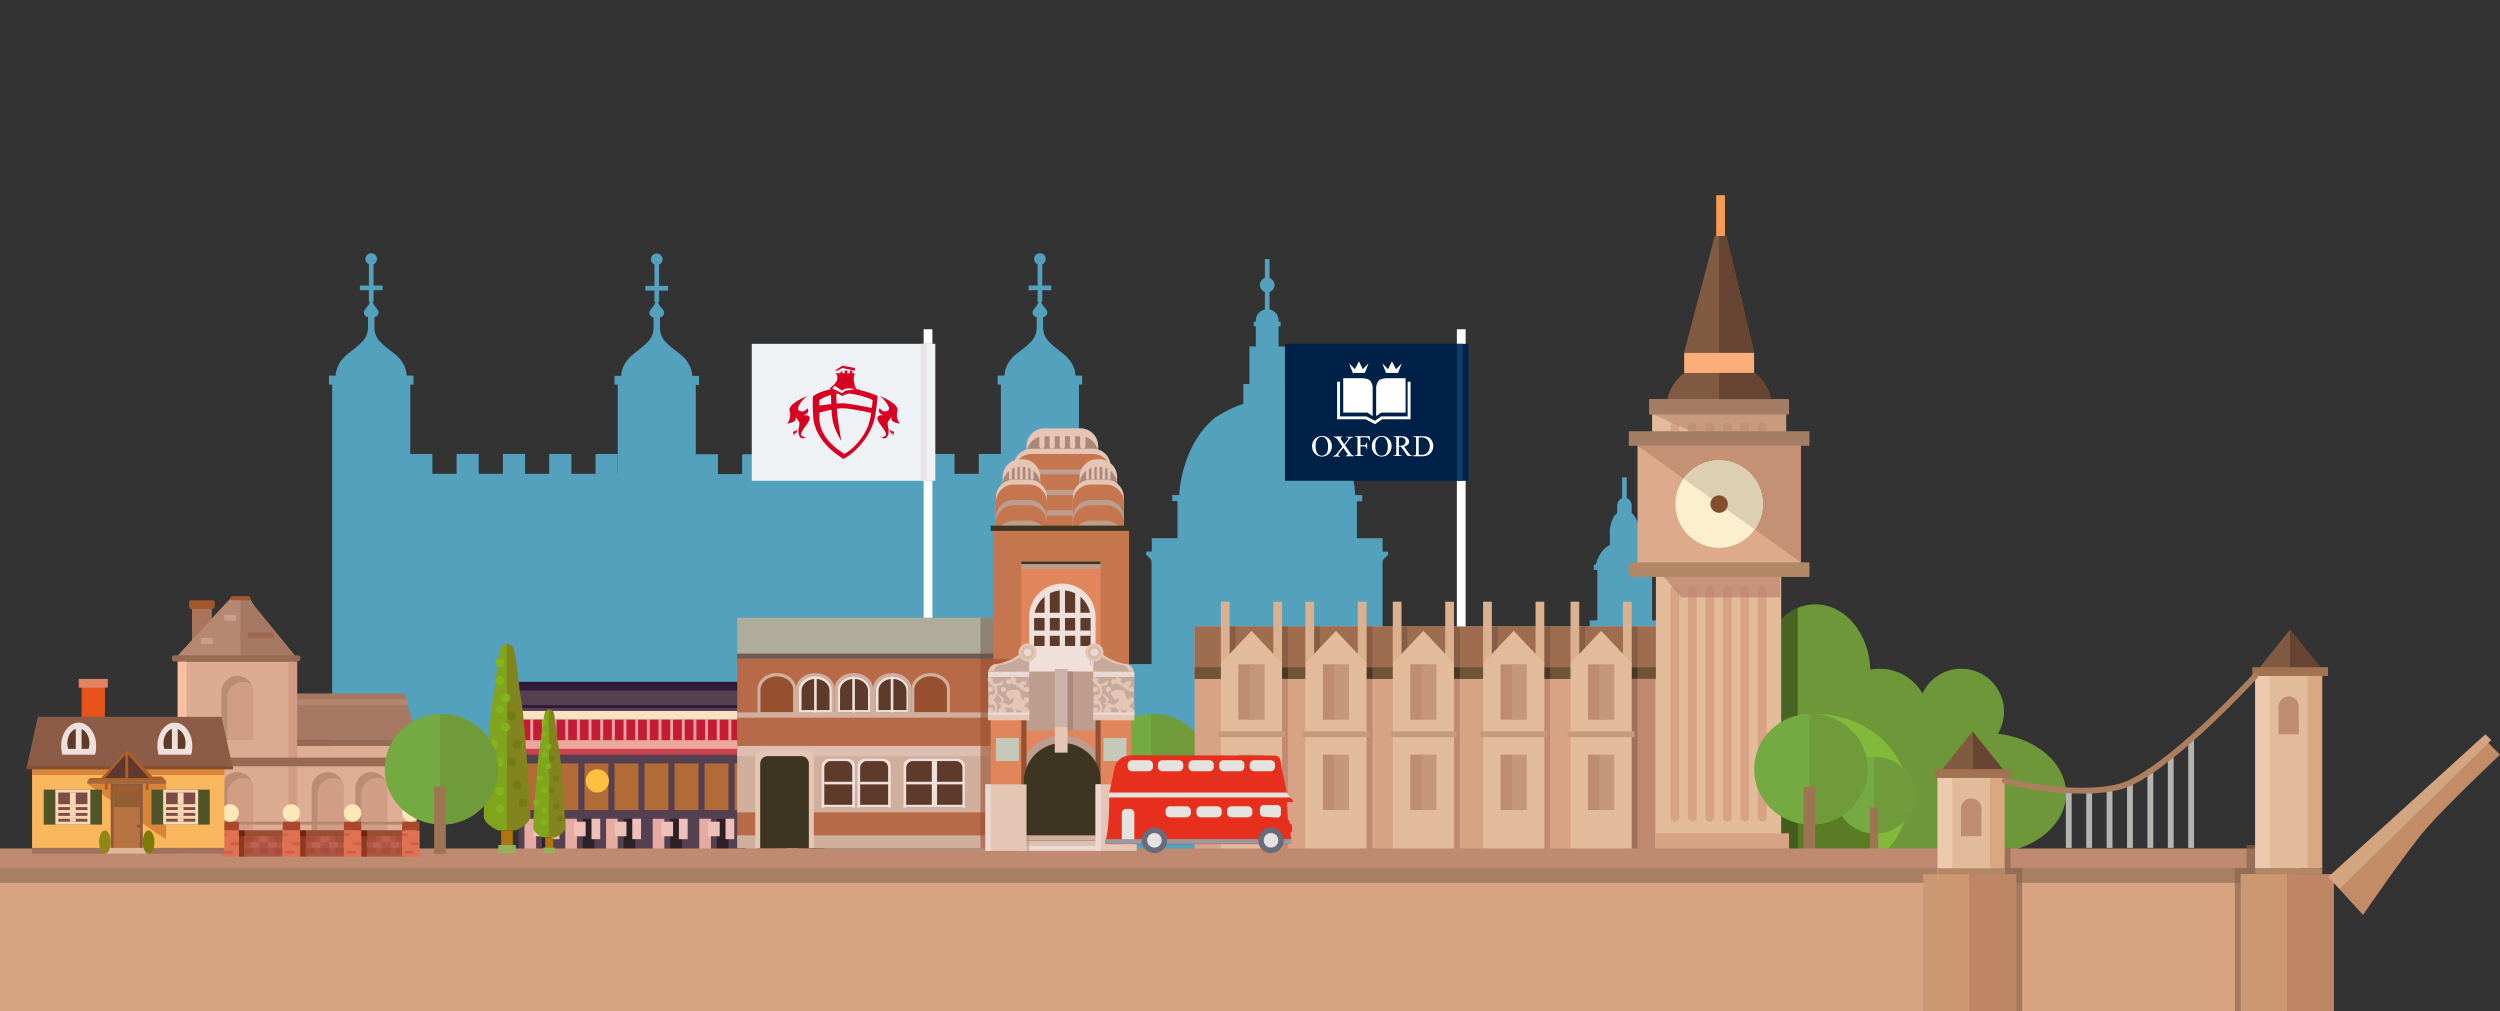 <?xml version="1.0" encoding="utf-8"?>
<!-- Generator: Adobe Illustrator 21.0.2, SVG Export Plug-In . SVG Version: 6.00 Build 0)  -->
<svg version="1.1" id="Слой_1" xmlns="http://www.w3.org/2000/svg" xmlns:xlink="http://www.w3.org/1999/xlink" x="0px" y="0px"
	 width="858px" height="347px" viewBox="0 0 858 347" style="enable-background:new 0 0 858 347;" xml:space="preserve">
<rect x="0" y="0" width="858" height="347" fill="#333333" stroke="none"/>
<style type="text/css">
	.st0{fill:#53A1BC;}
	.st1{fill:#554051;}
	.st2{fill:#311A39;}
	.st3{fill:#FDE1C5;}
	.st4{fill:#CD414E;}
	.st5{fill:#392720;}
	.st6{fill:#EDA69D;}
	.st7{fill:#EDA2A2;}
	.st8{fill:#C51C36;}
	.st9{fill:#B06B37;}
	.st10{fill:#E5ABA1;}
	.st11{fill:#2E2126;}
	.st12{fill:#EFBFB9;}
	.st13{fill:#FFC03F;}
	.st14{fill:#D8A481;}
	.st15{fill:#74AA41;}
	.st16{fill:#6F9B3A;}
	.st17{fill:#9E7553;}
	.st18{fill:#6D9738;}
	.st19{fill:#82B93A;}
	.st20{fill:#597C25;}
	.st21{opacity:0.72;fill:#3A511A;}
	.st22{fill:#A87F62;}
	.st23{fill:#D8A284;}
	.st24{fill:#9E6D4F;}
	.st25{fill:#715338;}
	.st26{fill:#E2BB9A;}
	.st27{fill:#805B41;}
	.st28{fill:#FCAD79;}
	.st29{fill:none;stroke:#000000;stroke-miterlimit:10;}
	.st30{fill:#FA9C56;}
	.st31{fill:#A47D64;}
	.st32{opacity:0.56;fill:#B58369;}
	.st33{fill:#DDAB8B;}
	.st34{fill:#C49174;}
	.st35{fill:#FCEFCF;}
	.st36{fill:#DDCFB1;}
	.st37{fill:#834F2F;}
	.st38{fill:#B18765;}
	.st39{fill:#684432;}
	.st40{fill:#4C3725;}
	.st41{fill:#875D45;}
	.st42{fill:#DBB08E;}
	.st43{fill:#BF8A6F;}
	.st44{fill:#A0705C;}
	.st45{fill:#C69B7B;}
	.st46{fill:#BE8C71;}
	.st47{fill:#C6987B;}
	.st48{opacity:0.64;fill:#B77F69;}
	.st49{opacity:0.63;}
	.st50{fill:#84624C;}
	.st51{fill:#EDC9AE;}
	.st52{fill:#DBA682;}
	.st53{fill:#A27353;}
	.st54{fill:#CC9872;}
	.st55{fill:#BE8665;}
	.st56{fill:#80A41C;}
	.st57{fill:#81841F;}
	.st58{fill:#AF750A;}
	.st59{fill:#92B257;}
	.st60{fill:#82B41C;}
	.st61{fill:#737B12;}
	.st62{fill:#A67863;}
	.st63{fill:#976A53;}
	.st64{fill:#B4866E;}
	.st65{fill:#DFAC94;}
	.st66{fill:#D29D87;}
	.st67{fill:#BC8B73;}
	.st68{fill:#DDAB92;}
	.st69{fill:#FEBFA2;}
	.st70{fill:#D29B84;}
	.st71{fill:#A9735C;}
	.st72{fill:#B68871;}
	.st73{fill:#A4562D;}
	.st74{fill:#9E684E;}
	.st75{fill:#C9A08F;}
	.st76{fill:#E07253;}
	.st77{fill:#AD472C;}
	.st78{fill:#FDE8B9;}
	.st79{fill:#CC6145;}
	.st80{fill:#E26D4C;}
	.st81{fill:#8F391F;}
	.st82{fill:#AF5542;}
	.st83{fill:#994D31;}
	.st84{fill:#A74E3B;}
	.st85{fill:#BA6254;}
	.st86{fill:#702513;}
	.st87{fill:#FBB75E;}
	.st88{fill:#D98539;}
	.st89{fill:#505528;}
	.st90{fill:#FAD8B4;}
	.st91{fill:#7F4B45;}
	.st92{fill:#915839;}
	.st93{fill:#B77241;}
	.st94{fill:#935D32;}
	.st95{fill:#9E5D2D;}
	.st96{fill:#8E553B;}
	.st97{fill:#A2705C;}
	.st98{fill:#E8531B;}
	.st99{fill:#E0B799;}
	.st100{fill:#8D5C46;}
	.st101{fill:#AA5F29;}
	.st102{fill:#844D2E;}
	.st103{fill:#60392C;}
	.st104{fill:#A0683F;}
	.st105{fill:#8E8814;}
	.st106{fill:#7A7C06;}
	.st107{fill:#EFE0DC;}
	.st108{fill:#5D3A29;}
	.st109{fill:#E28364;}
	.st110{fill:#B5B4B1;}
	.st111{fill:none;stroke:#AB7E60;stroke-width:2;stroke-linecap:round;stroke-miterlimit:10;}
	.st112{fill:#C28C67;}
	.st113{fill:#D2A480;}
	.st114{fill:#725A52;}
	.st115{fill:#AFAC9B;}
	.st116{fill:#B76948;}
	.st117{fill:#D1AF9D;}
	.st118{fill:#E5C6B5;}
	.st119{fill:#AA8779;}
	.st120{fill:#C6764E;}
	.st121{fill:#BC9D8E;}
	.st122{fill:#DDBFB1;}
	.st123{opacity:0.43;fill:#664D44;}
	.st124{fill:#E0855C;}
	.st125{opacity:0.58;fill:#964F2F;}
	.st126{fill:#3D3522;}
	.st127{fill:#964F2F;}
	.st128{fill:#EAD9D3;}
	.st129{fill:#C6A99D;}
	.st130{fill:#C5C9B9;}
	.st131{opacity:0.5;fill:#AD8776;}
	.st132{fill:#CCB3AA;}
	.st133{fill:#D8BAAB;}
	.st134{fill:#E6301D;}
	.st135{fill:#E5E3DF;}
	.st136{fill:#999AA1;}
	.st137{fill:#686B7A;}
	.st138{fill:#002147;}
	.st139{fill:#FFFFFF;}
	.st140{fill:#EFF2F4;}
	.st141{fill:#E5E5E5;}
	.st142{fill:#D80022;}
	.st143{fill:#0F3C68;}
	.st144{fill:none;stroke:#FFFFFF;stroke-miterlimit:10;}
</style>
<g>
	<path class="st0" d="M272.2,155.8v96.5H212V132h-1.1V129h2.3c0-1,0.4-4.5,4.1-7.4c4.4-3.5,7-5.1,7-9.2v-3.5H224
		c0,0-2.2-0.9-0.5-2.9c1.2-1.4,1.4-1.9,1.4-2.4h-0.3v-3.9h-3.1v-1.6h3.1v-7.3c-0.7-0.3-1.2-1-1.2-1.8c0-1.1,0.9-2,2-2
		c1.1,0,2,0.9,2,2c0,0.8-0.5,1.5-1.2,1.8v7.3h3.1v1.6h-3.1v3.9h-0.3c0,0.5,0.2,1,1.4,2.4c1.7,2-0.5,2.9-0.5,2.9h-0.3v3.5
		c0,4.1,2.6,5.8,7,9.2c3.7,2.9,4,6.3,4.1,7.4h2.3v3.1h-1.1v23.8h7.6v6.8h8.3v-6.8h7.6v6.8h8.3v-6.8H272.2z"/>
	<path class="st0" d="M216.4,162.5V270H114V132h-1.1v-3.1h2.3c0-1,0.4-4.5,4.1-7.4c4.4-3.5,7-5.1,7-9.2v-3.5H126
		c0,0-2.2-0.9-0.5-2.9c1.2-1.4,1.4-1.9,1.4-2.4h-0.3v-3.9h-3.1V98h3.1v-7.3c-0.7-0.3-1.2-1-1.2-1.8c0-1.1,0.9-2,2-2c1.1,0,2,0.9,2,2
		c0,0.8-0.5,1.5-1.2,1.8V98h3.1v1.6h-3.1v3.9h-0.3c0,0.5,0.3,1,1.4,2.4c1.7,2-0.5,2.9-0.5,2.9h-0.3v3.5c0,4.1,2.6,5.8,7,9.2
		c3.7,2.9,4,6.3,4.1,7.4h2.3v3.1h-1.1v23.8h7.6v6.8h8.3v-6.8h7.6v6.8h8.3v-6.8h7.6v6.8h8.3v-6.8h7.6v6.8h8.3v-6.8h7.6v6.8H216.4z"/>
	<path class="st0" d="M267.9,162.5V303h102.4V132h1.1v-3.1h-2.3c0-1-0.4-4.5-4.1-7.4c-4.4-3.5-7-5.1-7-9.2v-3.5h0.3
		c0,0,2.2-0.9,0.5-2.9c-1.2-1.4-1.4-1.9-1.4-2.4h0.3v-3.9h3.1V98h-3.1v-7.3c0.7-0.3,1.2-1,1.2-1.8c0-1.1-0.9-2-2-2c-1.1,0-2,0.9-2,2
		c0,0.8,0.5,1.5,1.2,1.8V98H353v1.6h3.1v3.9h0.3c0,0.5-0.3,1-1.4,2.4c-1.7,2,0.5,2.9,0.5,2.9h0.3v3.5c0,4.1-2.6,5.8-7,9.2
		c-3.7,2.9-4,6.3-4.1,7.4h-2.3v3.1h1.1v23.8h-7.6v6.8h-8.3v-6.8H320v6.8h-8.3v-6.8h-7.6v6.8h-8.3v-6.8h-7.6v6.8h-8.3v-6.8h-7.6v6.8
		H267.9z"/>
</g>
<path class="st0" d="M569.5,287.8v-24.3h2.2v-2.9h-2.2v-47.7H567v-17.3h1.2v-1.8h-0.9c-0.2-0.9-1.2-4.9-4.7-6.7c0,0,0,0-0.1,0v-5
	c0,0-0.2-4.3-2.5-6c0-0.3,0-1,0-2.6c0-1.5-1-2.2-1.7-2.6v-7.1h-1.6v7.1c-0.7,0.4-1.7,1.1-1.7,2.6c0,1.6,0,2.3,0,2.6
	c-2.3,1.7-2.5,6-2.5,6c0,0,0,4.9,0,4.9l0,0.1c0,0,0,0-0.1,0c-3.5,1.8-4.5,5.8-4.7,6.7H547v1.8h1.2v17.3h-2.6v14.9h-71.1v-3.1
	c0,0,0-8.8,0-8.8v-0.2v-22.2c0-1.8,0.4-1.5,1.6-2.8c0.1-0.1,0.1-0.2,0.2-0.2h0.1v-1.2h-1.9v-4.6h-8.8v-12.7h1.8v-2.1h-2.4
	c0,0-0.4-16.8-12.2-26.5c-4.6-2.9-7.6-4.1-10-4.8h0.2v-6.8h-2.1v-12.9h-2.2V112h0.7v-1.6h-0.7c0-0.1,0-0.3,0-0.4
	c0-1.9-1.3-3.4-3.1-3.8v-6c1-0.3,1.7-1.3,1.7-2.4c0-1.1-0.7-2-1.7-2.4v-6.5h-1.6v6.5c-1,0.3-1.7,1.3-1.7,2.4c0,1.1,0.7,2,1.7,2.4v6
	c-1.8,0.4-3.1,1.9-3.1,3.8c0,0.1,0,0.3,0,0.4h-0.7v1.6h0.7v6.9h-2.2v12.9h-2.1v6.8h0.2c-2.4,0.6-5.4,1.9-10,4.8
	c-11.7,9.7-12.2,26.5-12.2,26.5h-2.4v2.1h1.8v12.7h-8.8v4.6h-1.9v1.2h0.1c0,0.1,0.1,0.2,0.2,0.2c1.2,1.3,1.5,1,1.5,2.8
	c0,0,0,22.2,0,22.2v0.2v9.4c0,0,0,2.6,0,2.6h-34.6v-22.7h-23.8v22.7h-13v0.7c0,0,0,4,0,4h-1.9v2.9h1.9v25.3h-1.9v2.9h1.9v24.3h-1.9
	v5.4h1.9h71.4h0.1h78.8h0.1h71.2h0.1h23.8h2.5v-5.4H569.5z M328.9,230.6h8.2v1.8h-8.2V230.6z M520.6,232.4h-15.7v-1.8h15.7V232.4z"
	/>
<g>
	<g>
		<rect x="178" y="236" class="st1" width="105" height="58"/>
		<rect x="178" y="234" class="st2" width="105" height="3"/>
		<rect x="178" y="244" class="st3" width="105" height="3"/>
		<rect x="178" y="256" class="st4" width="105" height="3"/>
		<line class="st5" x1="283" y1="261" x2="178" y2="261"/>
		<rect x="178" y="254" class="st6" width="105" height="3"/>
		<rect x="178" y="247" class="st7" width="105" height="7"/>
		<rect x="178" y="242" class="st2" width="105" height="1"/>
		<rect x="179" y="247" class="st8" width="3" height="7"/>
		<rect x="183" y="247" class="st8" width="3" height="7"/>
		<rect x="187" y="247" class="st8" width="3" height="7"/>
		<rect x="191" y="247" class="st8" width="3" height="7"/>
		<rect x="195" y="247" class="st8" width="3" height="7"/>
		<rect x="199" y="247" class="st8" width="3" height="7"/>
		<rect x="203" y="247" class="st8" width="3" height="7"/>
		<rect x="207" y="247" class="st8" width="3" height="7"/>
		<rect x="211" y="247" class="st8" width="3" height="7"/>
		<rect x="215" y="247" class="st8" width="3" height="7"/>
		<rect x="219" y="247" class="st8" width="3" height="7"/>
		<rect x="223" y="247" class="st8" width="3" height="7"/>
		<rect x="227" y="247" class="st8" width="3" height="7"/>
		<rect x="231" y="247" class="st8" width="3" height="7"/>
		<rect x="235" y="247" class="st8" width="3" height="7"/>
		<rect x="239" y="247" class="st8" width="3" height="7"/>
		<rect x="243" y="247" class="st8" width="3" height="7"/>
		<rect x="247" y="247" class="st8" width="3" height="7"/>
		<rect x="251" y="247" class="st8" width="3" height="7"/>
		<rect x="255" y="247" class="st8" width="3" height="7"/>
		<rect x="259" y="247" class="st8" width="3" height="7"/>
		<rect x="263" y="247" class="st8" width="3" height="7"/>
		<rect x="267" y="247" class="st8" width="3" height="7"/>
		<rect x="271" y="247" class="st8" width="3" height="7"/>
		<rect x="275" y="247" class="st8" width="3" height="7"/>
		<rect x="279" y="247" class="st8" width="3" height="7"/>
		<rect x="180" y="262" class="st9" width="8.2" height="16"/>
		<rect x="190.3" y="262" class="st9" width="8.2" height="16"/>
		<rect x="200.6" y="262" class="st9" width="8.2" height="16"/>
		<rect x="210.9" y="262" class="st9" width="8.2" height="16"/>
		<rect x="221.2" y="262" class="st9" width="8.2" height="16"/>
		<rect x="231.5" y="262" class="st9" width="8.2" height="16"/>
		<rect x="241.8" y="262" class="st9" width="8.2" height="16"/>
		<rect x="252.1" y="262" class="st9" width="8.2" height="16"/>
		<rect x="262.4" y="262" class="st9" width="8.2" height="16"/>
		<rect x="272.8" y="262" class="st9" width="8.2" height="16"/>
		<rect x="180" y="281" class="st10" width="4" height="11"/>
		<rect x="186" y="281" class="st11" width="4" height="11"/>
		<rect x="183" y="282" class="st12" width="4" height="5"/>
		<rect x="189" y="281" class="st12" width="3" height="7"/>
		<rect x="194" y="281" class="st10" width="4" height="11"/>
		<rect x="200" y="281" class="st11" width="4" height="11"/>
		<rect x="197" y="282" class="st12" width="4" height="5"/>
		<rect x="203" y="281" class="st12" width="3" height="7"/>
		<rect x="208" y="281" class="st10" width="4" height="11"/>
		<rect x="214" y="281" class="st11" width="4" height="11"/>
		<rect x="211" y="282" class="st12" width="4" height="5"/>
		<rect x="217" y="281" class="st12" width="3" height="7"/>
		<rect x="224" y="281" class="st10" width="4" height="11"/>
		<rect x="230" y="281" class="st11" width="4" height="11"/>
		<rect x="227" y="282" class="st12" width="4" height="5"/>
		<rect x="233" y="281" class="st12" width="3" height="7"/>
		<rect x="240" y="281" class="st10" width="4" height="11"/>
		<rect x="246" y="281" class="st11" width="4" height="11"/>
		<rect x="243" y="282" class="st12" width="4" height="5"/>
		<rect x="249" y="281" class="st12" width="3" height="7"/>
		<rect x="256" y="281" class="st10" width="4" height="11"/>
		<rect x="262" y="281" class="st11" width="4" height="11"/>
		<rect x="259" y="282" class="st12" width="4" height="5"/>
		<rect x="265" y="281" class="st12" width="3" height="7"/>
		<rect x="270" y="281" class="st10" width="4" height="11"/>
		<rect x="276" y="281" class="st11" width="4" height="11"/>
		<rect x="273" y="282" class="st12" width="4" height="5"/>
		<rect x="279" y="281" class="st12" width="3" height="7"/>
		<circle class="st13" cx="205" cy="268" r="4"/>
	</g>
	<g>
		<rect y="296.7" class="st14" width="789" height="50.3"/>
	</g>
	<g>
		<ellipse class="st15" cx="395.5" cy="264" rx="19.5" ry="19"/>
		<path class="st16" d="M395.5,245c-0.2,0-0.3,0-0.5,0v38c0.2,0,0.3,0,0.5,0c10.8,0,19.5-8.5,19.5-19S406.3,245,395.5,245z"/>
		<rect x="393" y="270" class="st17" width="4" height="23"/>
	</g>
	<path class="st18" d="M685.7,251.8c1.3-2.2,2.1-4.8,2.1-7.6c0-8.1-6.6-14.7-14.7-14.7c-5.9,0-11,3.5-13.3,8.5
		c-2.9-5.1-8.4-8.5-14.7-8.5c-1.1,0-2.2,0.1-3.2,0.3c-0.4-12.5-8.7-22.4-18.9-22.4c-10.4,0-18.9,10.5-18.9,23.5
		c0,5.2,1.4,10,3.7,13.9V293h72.8v0c0.3,0,0.6,0,0.9,0c15.3,0,27.6-9.3,27.6-20.7C709,261.9,698.9,253.4,685.7,251.8z"/>
	<path class="st19" d="M622.8,245c-17.8,0-32.2,12.8-32.2,28.5c0,11.2,7.3,20.8,17.8,25.5h28.8c10.6-4.7,17.8-14.3,17.8-25.5
		C655,257.8,640.6,245,622.8,245z"/>
	<path class="st20" d="M608.8,299h26.1c5-3.4,8.1-8.8,8.1-14.8c0-10.4-9.5-18.8-21.2-18.8s-21.2,8.4-21.2,18.8
		C600.6,290.2,603.8,295.6,608.8,299z"/>
	<path class="st21" d="M611,293h6v-84.5c-2.2,0.9-4.2,2.3-6,4.1V293z"/>
	<g>
		<rect y="297" class="st22" width="782" height="6"/>
	</g>
	<g>
		<g>
			<rect x="410" y="215" class="st23" width="160.3" height="79"/>
		</g>
		<g>
			<rect x="410" y="215" class="st24" width="162.5" height="18"/>
		</g>
		<g>
			<rect x="410" y="229" class="st25" width="167" height="4"/>
		</g>
		<g>
			<rect x="568.3" y="197" class="st26" width="43" height="90"/>
			<rect x="567" y="141" class="st26" width="46" height="8"/>
			<path class="st27" d="M602.1,128H578c-3.2,2.5-5.4,6-5.9,10H608C607.5,134,605.3,130.5,602.1,128z"/>
			<g>
				<rect x="578" y="121" class="st28" width="24" height="7"/>
			</g>
			<polyline class="st27" points="588,81 592.5,81 602,121 578,121 588.5,81 			"/>
			<path class="st29" d="M590,79.5"/>
			<g>
				<rect x="589" y="67" class="st30" width="3" height="14"/>
			</g>
			<g>
				<g>
					<path class="st23" d="M574.8,282L574.8,282c-0.8,0-1.5-0.7-1.5-1.5v-78c0-0.8,0.7-1.5,1.5-1.5l0,0c0.8,0,1.5,0.7,1.5,1.5v78
						C576.3,281.3,575.6,282,574.8,282z"/>
				</g>
				<g>
					<path class="st23" d="M580.8,282L580.8,282c-0.8,0-1.5-0.7-1.5-1.5v-78c0-0.8,0.7-1.5,1.5-1.5l0,0c0.8,0,1.5,0.7,1.5,1.5v78
						C582.3,281.3,581.6,282,580.8,282z"/>
				</g>
				<g>
					<path class="st23" d="M586.8,282L586.8,282c-0.8,0-1.5-0.7-1.5-1.5v-78c0-0.8,0.7-1.5,1.5-1.5l0,0c0.8,0,1.5,0.7,1.5,1.5v78
						C588.3,281.3,587.6,282,586.8,282z"/>
				</g>
				<g>
					<path class="st23" d="M592.8,282L592.8,282c-0.8,0-1.5-0.7-1.5-1.5v-78c0-0.8,0.7-1.5,1.5-1.5l0,0c0.8,0,1.5,0.7,1.5,1.5v78
						C594.3,281.3,593.6,282,592.8,282z"/>
				</g>
				<g>
					<path class="st23" d="M598.8,282L598.8,282c-0.8,0-1.5-0.7-1.5-1.5v-78c0-0.8,0.7-1.5,1.5-1.5l0,0c0.8,0,1.5,0.7,1.5,1.5v78
						C600.3,281.3,599.6,282,598.8,282z"/>
				</g>
				<g>
					<path class="st23" d="M604.8,282L604.8,282c-0.8,0-1.5-0.7-1.5-1.5v-78c0-0.8,0.7-1.5,1.5-1.5l0,0c0.8,0,1.5,0.7,1.5,1.5v78
						C606.3,281.3,605.6,282,604.8,282z"/>
				</g>
			</g>
			<g>
				<rect x="565" y="286" class="st23" width="49" height="9"/>
			</g>
			<g>
				<rect x="566" y="137" class="st31" width="48" height="5.2"/>
			</g>
			<g>
				<path class="st23" d="M576.3,148v-2.1c0-0.5-0.7-0.9-1.5-0.9c-0.8,0-1.5,0.4-1.5,0.9v2.1H576.3z"/>
			</g>
			<g>
				<path class="st23" d="M582.3,148v-2.1c0-0.5-0.7-0.9-1.5-0.9c-0.8,0-1.5,0.4-1.5,0.9v2.1H582.3z"/>
			</g>
			<g>
				<path class="st23" d="M588.3,148v-2.1c0-0.5-0.7-0.9-1.5-0.9c-0.8,0-1.5,0.4-1.5,0.9v2.1H588.3z"/>
			</g>
			<g>
				<path class="st23" d="M594.3,148v-2.1c0-0.5-0.7-0.9-1.5-0.9c-0.8,0-1.5,0.4-1.5,0.9v2.1H594.3z"/>
			</g>
			<g>
				<path class="st23" d="M600.3,148v-2.1c0-0.5-0.7-0.9-1.5-0.9c-0.8,0-1.5,0.4-1.5,0.9v2.1H600.3z"/>
			</g>
			<g>
				<path class="st23" d="M606.3,148v-2.1c0-0.5-0.7-0.9-1.5-0.9c-0.8,0-1.5,0.4-1.5,0.9v2.1H606.3z"/>
			</g>
			<polygon class="st32" points="567,142 613,163 613,142 			"/>
			<g>
				<rect x="562" y="152" class="st33" width="56" height="42"/>
			</g>
			<polygon class="st34" points="562,153 618,193 618,153 			"/>
			<g>
				<circle class="st35" cx="590" cy="173" r="15"/>
			</g>
			<g>
				<path class="st36" d="M590,158c-5,0-9.5,2.5-12.2,6.3l24.4,17.4c1.8-2.5,2.8-5.5,2.8-8.7C605,164.7,598.3,158,590,158z"/>
			</g>
			<g>
				<circle class="st37" cx="590" cy="173" r="3"/>
			</g>
			<g>
				<rect x="559" y="193" class="st38" width="62" height="5"/>
			</g>
			<g>
				<rect x="559" y="148" class="st31" width="62" height="5"/>
			</g>
			<polygon class="st39" points="590,121 602,121 592.5,81 590,81 			"/>
		</g>
		<g>
			<g>
				<rect x="560" y="229" class="st40" width="2" height="4"/>
			</g>
			<g>
				<rect x="560" y="215" class="st41" width="2" height="14"/>
			</g>
			<g>
				<rect x="542" y="215" class="st41" width="2" height="14"/>
			</g>
			<g>
				<rect x="539" y="206.5" class="st42" width="3" height="21"/>
			</g>
			<g>
				<rect x="548" y="233" class="st43" width="20" height="61"/>
			</g>
			<g>
				<rect x="548" y="233" class="st44" width="14" height="61"/>
			</g>
			<g>
				<rect x="557" y="206.5" class="st42" width="3" height="21.5"/>
			</g>
			<polyline class="st26" points="557.1,295 539,295 539,227.6 549.5,216.5 560,227.6 560,295 554.3,295 			"/>
			<g>
				<rect x="538" y="251" class="st45" width="23" height="2"/>
			</g>
			<g>
				<rect x="545" y="259" class="st46" width="5.1" height="19"/>
			</g>
			<g>
				<rect x="548.9" y="259" class="st47" width="5.1" height="19"/>
			</g>
			<g>
				<rect x="545" y="228" class="st46" width="5.1" height="19"/>
			</g>
			<g>
				<rect x="548.9" y="228" class="st47" width="5.1" height="19"/>
			</g>
		</g>
		<g>
			<g>
				<rect x="530" y="229" class="st40" width="2" height="4"/>
			</g>
			<g>
				<rect x="530" y="215" class="st41" width="2" height="14"/>
			</g>
			<g>
				<rect x="512" y="215" class="st41" width="2" height="14"/>
			</g>
			<g>
				<rect x="509" y="206.5" class="st42" width="3" height="21"/>
			</g>
			<g>
				<rect x="518" y="233" class="st43" width="14" height="61"/>
			</g>
			<g>
				<rect x="527" y="206.5" class="st42" width="3" height="21.5"/>
			</g>
			<polyline class="st26" points="527.1,295 509,295 509,227.6 519.5,216.5 530,227.6 530,295 524.3,295 			"/>
			<g>
				<rect x="508" y="251" class="st45" width="23" height="2"/>
			</g>
			<g>
				<rect x="515" y="259" class="st46" width="5.1" height="19"/>
			</g>
			<g>
				<rect x="518.9" y="259" class="st47" width="5.1" height="19"/>
			</g>
			<g>
				<rect x="515" y="228" class="st46" width="5.1" height="19"/>
			</g>
			<g>
				<rect x="518.9" y="228" class="st47" width="5.1" height="19"/>
			</g>
		</g>
		<g>
			<g>
				<rect x="499" y="229" class="st40" width="2" height="4"/>
			</g>
			<g>
				<rect x="499" y="215" class="st41" width="2" height="14"/>
			</g>
			<g>
				<rect x="481" y="215" class="st41" width="2" height="14"/>
			</g>
			<g>
				<rect x="478" y="206.5" class="st42" width="3" height="21"/>
			</g>
			<g>
				<rect x="487" y="233" class="st43" width="14" height="61"/>
			</g>
			<g>
				<rect x="496" y="206.5" class="st42" width="3" height="21.5"/>
			</g>
			<polyline class="st26" points="496.1,295 478,295 478,227.6 488.5,216.5 499,227.6 499,295 493.3,295 			"/>
			<g>
				<rect x="477" y="251" class="st45" width="23" height="2"/>
			</g>
			<g>
				<rect x="484" y="259" class="st46" width="5.1" height="19"/>
			</g>
			<g>
				<rect x="487.9" y="259" class="st47" width="5.1" height="19"/>
			</g>
			<g>
				<rect x="484" y="228" class="st46" width="5.1" height="19"/>
			</g>
			<g>
				<rect x="487.9" y="228" class="st47" width="5.1" height="19"/>
			</g>
		</g>
		<path class="st39" d="M590,138h18c-0.4-4-2.6-7.5-5.9-10H590V138z"/>
		<g>
			<g>
				<rect x="469" y="229" class="st40" width="2" height="4"/>
			</g>
			<g>
				<rect x="469" y="215" class="st41" width="2" height="14"/>
			</g>
			<g>
				<rect x="451" y="215" class="st41" width="2" height="14"/>
			</g>
			<g>
				<rect x="448" y="206.5" class="st42" width="3" height="21"/>
			</g>
			<g>
				<rect x="457" y="233" class="st43" width="14" height="61"/>
			</g>
			<g>
				<rect x="466" y="206.5" class="st42" width="3" height="21.5"/>
			</g>
			<polyline class="st26" points="466.1,295 448,295 448,227.6 458.5,216.5 469,227.6 469,295 463.3,295 			"/>
			<g>
				<rect x="447" y="251" class="st45" width="23" height="2"/>
			</g>
			<g>
				<rect x="454" y="259" class="st46" width="5.1" height="19"/>
			</g>
			<g>
				<rect x="457.9" y="259" class="st47" width="5.1" height="19"/>
			</g>
			<g>
				<rect x="454" y="228" class="st46" width="5.1" height="19"/>
			</g>
			<g>
				<rect x="457.9" y="228" class="st47" width="5.1" height="19"/>
			</g>
		</g>
		<g>
			<g>
				<rect x="440" y="229" class="st40" width="2" height="4"/>
			</g>
			<g>
				<rect x="440" y="215" class="st41" width="2" height="14"/>
			</g>
			<g>
				<rect x="422" y="215" class="st41" width="2" height="14"/>
			</g>
			<g>
				<rect x="419" y="206.5" class="st42" width="3" height="21"/>
			</g>
			<g>
				<rect x="428" y="233" class="st43" width="14" height="61"/>
			</g>
			<g>
				<rect x="437" y="206.5" class="st42" width="3" height="21.5"/>
			</g>
			<polyline class="st26" points="437.1,295 419,295 419,227.6 429.5,216.5 440,227.6 440,295 434.3,295 			"/>
			<g>
				<rect x="418" y="251" class="st45" width="23" height="2"/>
			</g>
			<g>
				<rect x="425" y="259" class="st46" width="5.1" height="19"/>
			</g>
			<g>
				<rect x="428.9" y="259" class="st47" width="5.1" height="19"/>
			</g>
			<g>
				<rect x="425" y="228" class="st46" width="5.1" height="19"/>
			</g>
			<g>
				<rect x="428.9" y="228" class="st47" width="5.1" height="19"/>
			</g>
		</g>
		<polygon class="st48" points="571,198 577,205 611,205 611,198 		"/>
		<g>
			<rect x="566" y="137" class="st31" width="48" height="5.2"/>
		</g>
	</g>
	<g>
		<ellipse class="st15" cx="643.5" cy="272.9" rx="13.5" ry="13.2"/>
		<path class="st16" d="M643.5,259.8c-0.1,0-0.2,0-0.3,0v26.3c0.1,0,0.2,0,0.3,0c7.5,0,13.5-5.9,13.5-13.2
			C657,265.7,651,259.8,643.5,259.8z"/>
		<rect x="641.8" y="277.1" class="st17" width="2.8" height="15.9"/>
	</g>
	<g>
		<ellipse class="st15" cx="621.5" cy="264" rx="19.5" ry="19"/>
		<path class="st16" d="M621.5,245c-0.2,0-0.3,0-0.5,0v38c0.2,0,0.3,0,0.5,0c10.8,0,19.5-8.5,19.5-19S632.3,245,621.5,245z"/>
		<rect x="619" y="270" class="st17" width="4" height="23"/>
	</g>
	<g>
		<rect y="291.2" class="st43" width="789" height="6.6"/>
	</g>
	<g>
		<g class="st49">
			<rect x="667" y="291" class="st50" width="23" height="7"/>
		</g>
		<g class="st49">
			<rect x="665" y="298" class="st50" width="29" height="49"/>
		</g>
		<g>
			<rect x="665" y="267" class="st26" width="22" height="33"/>
			<rect x="665" y="267" class="st51" width="5" height="33"/>
			<rect x="683" y="267" class="st52" width="5" height="33"/>
			<g>
				<rect x="673" y="277" class="st46" width="7" height="10"/>
			</g>
			<circle class="st46" cx="676.5" cy="277.5" r="3.5"/>
			<g>
				<polygon class="st27" points="665,266 677,266 677,251 				"/>
				<polygon class="st39" points="689,266 677,266 677,251 				"/>
				<rect x="664" y="264" class="st53" width="26" height="3"/>
			</g>
			<g>
				<rect x="665" y="298" class="st38" width="23" height="2"/>
			</g>
			<rect x="660" y="300" class="st54" width="16" height="47"/>
			<rect x="676" y="300" class="st55" width="16" height="47"/>
		</g>
	</g>
	<g>
		<g class="st49">
			<rect x="771" y="290" class="st50" width="23" height="8"/>
		</g>
		<g class="st49">
			<rect x="767" y="298" class="st50" width="29" height="49"/>
		</g>
		<g>
			<rect x="774" y="232" class="st26" width="22" height="66"/>
			<rect x="774" y="232" class="st51" width="5" height="66"/>
			<rect x="792" y="232" class="st52" width="5" height="66"/>
			<path class="st46" d="M788.9,242c-0.2-1.7-1.7-3-3.4-3s-3.2,1.3-3.4,3H782v10h7L788.9,242L788.9,242z"/>
			<g>
				<polygon class="st27" points="774,231 786,231 786,216 				"/>
				<polygon class="st39" points="798,231 786,231 786,216 				"/>
				<rect x="773" y="229" class="st53" width="26" height="3"/>
			</g>
			<g>
				<rect x="774" y="298" class="st38" width="23" height="2"/>
			</g>
			<rect x="769" y="300" class="st54" width="16" height="47"/>
			<rect x="785" y="300" class="st55" width="16" height="47"/>
		</g>
	</g>
	<path class="st13" d="M656,0"/>
	<g>
		<path class="st56" d="M171,285c0,0-5-2-5-5s2-34,3-39s2-18,3-19s2-1,2-1v64H171z"/>
		<path class="st57" d="M177,285c0,0,5-2,5-5s-2-34-3-39s-2-18-3-19s-2-1-2-1v64H177z"/>
		<rect x="172" y="285" class="st58" width="4" height="6"/>
		<rect x="171" y="290" class="st59" width="6" height="2.8"/>
		<circle class="st60" cx="173.5" cy="239.5" r="1.5"/>
		<circle class="st60" cx="171.5" cy="233.5" r="1.5"/>
		<circle class="st60" cx="171.5" cy="243.5" r="1.5"/>
		<circle class="st60" cx="173.5" cy="249.5" r="1.5"/>
		<circle class="st60" cx="169.5" cy="255.5" r="1.5"/>
		<circle class="st60" cx="171.5" cy="227.5" r="1.5"/>
		<circle class="st60" cx="171.5" cy="271.5" r="1.5"/>
		<circle class="st60" cx="167.5" cy="267.5" r="1.5"/>
		<circle class="st60" cx="171.5" cy="261.5" r="1.5"/>
		<circle class="st60" cx="171.5" cy="277.5" r="1.5"/>
		<circle class="st61" cx="179.5" cy="275.5" r="1.5"/>
		<circle class="st61" cx="177.5" cy="269.5" r="1.5"/>
		<circle class="st61" cx="175.5" cy="261.5" r="1.5"/>
		<circle class="st61" cx="177.5" cy="255.5" r="1.5"/>
		<circle class="st61" cx="175.5" cy="245.5" r="1.5"/>
	</g>
	<g>
		<path class="st56" d="M186.4,287.4c0,0-3.4-1.4-3.4-3.4s1.4-23.4,2.1-26.8s1.4-12.4,2.1-13.1s1.4-0.7,1.4-0.7v44H186.4z"/>
		<path class="st57" d="M190.6,287.4c0,0,3.4-1.4,3.4-3.4s-1.4-23.4-2.1-26.8s-1.4-12.4-2.1-13.1s-1.4-0.7-1.4-0.7v44H190.6z"/>
		<rect x="187.1" y="287.4" class="st58" width="2.8" height="4.1"/>
		<rect x="186.4" y="290.9" class="st59" width="4.1" height="1.9"/>
		<circle class="st60" cx="188.2" cy="256.1" r="1"/>
		<circle class="st60" cx="186.8" cy="252" r="1"/>
		<circle class="st60" cx="186.8" cy="258.9" r="1"/>
		<circle class="st60" cx="188.2" cy="263" r="1"/>
		<circle class="st60" cx="185.4" cy="267.1" r="1"/>
		<circle class="st60" cx="186.8" cy="247.9" r="1"/>
		<circle class="st60" cx="186.8" cy="278.1" r="1"/>
		<circle class="st60" cx="184" cy="275.4" r="1"/>
		<circle class="st60" cx="186.8" cy="271.3" r="1"/>
		<circle class="st60" cx="186.8" cy="282.3" r="1"/>
		<circle class="st61" cx="192.3" cy="280.9" r="1"/>
		<circle class="st61" cx="190.9" cy="276.8" r="1"/>
		<circle class="st61" cx="189.5" cy="271.3" r="1"/>
		<circle class="st61" cx="190.9" cy="267.1" r="1"/>
		<circle class="st61" cx="189.5" cy="260.3" r="1"/>
	</g>
	<g>
		<g>
			<polygon class="st62" points="89,254 143,254 139,238 89,238 			"/>
			<path class="st63" d="M143.2,256H90.8c-0.4,0-0.8-0.3-0.8-0.8v-0.4c0-0.4,0.3-0.8,0.8-0.8h52.4c0.4,0,0.8,0.3,0.8,0.8v0.4
				C144,255.7,143.7,256,143.2,256z"/>
			<rect x="86" y="240" class="st64" width="54" height="2"/>
		</g>
		<rect x="96" y="256" class="st65" width="47" height="36"/>
		<path class="st66" d="M118,270c-0.3-2.8-2.6-5-5.5-5s-5.2,2.2-5.5,5h0v17h11L118,270L118,270z"/>
		<path class="st67" d="M109,272L109,272c0.3-2.8,2.6-5,5.5-5c1,0,1.9,0.3,2.7,0.7c-1-1.6-2.7-2.7-4.7-2.7c-2.9,0-5.2,2.2-5.5,5h0
			v17h2V272z"/>
		<path class="st66" d="M133,270c-0.3-2.8-2.6-5-5.5-5s-5.2,2.2-5.5,5h0v17h11L133,270L133,270z"/>
		<path class="st67" d="M124,272L124,272c0.3-2.8,2.6-5,5.5-5c1,0,1.9,0.3,2.7,0.7c-1-1.6-2.7-2.7-4.7-2.7c-2.9,0-5.2,2.2-5.5,5h0
			v17h2V272z"/>
		<rect x="63" y="227" class="st68" width="38" height="66"/>
		<rect x="61" y="227" class="st68" width="3" height="66"/>
		<rect x="61" y="227" class="st69" width="3" height="66"/>
		<rect x="99" y="227" class="st70" width="3" height="66"/>
		<path class="st66" d="M87,237c-0.3-2.8-2.6-5-5.5-5s-5.2,2.2-5.5,5h0v17h11L87,237L87,237z"/>
		<path class="st67" d="M78,239L78,239c0.3-2.8,2.6-5,5.5-5c1,0,1.9,0.3,2.7,0.7c-1-1.6-2.7-2.7-4.7-2.7c-2.9,0-5.2,2.2-5.5,5h0v17
			h2V239z"/>
		<path class="st66" d="M87,270c-0.3-2.8-2.6-5-5.5-5s-5.2,2.2-5.5,5h0v17h11L87,270L87,270z"/>
		<path class="st67" d="M78,272L78,272c0.3-2.8,2.6-5,5.5-5c1,0,1.9,0.3,2.7,0.7c-1-1.6-2.7-2.7-4.7-2.7c-2.9,0-5.2,2.2-5.5,5h0v17
			h2V272z"/>
		<rect x="65.9" y="209" class="st71" width="6.8" height="15"/>
		<polygon class="st72" points="61,225 76.6,208 79.5,205 85.4,205 87.3,208 102,226 60,226 		"/>
		<polygon class="st62" points="82.5,226 102,226 87.3,208 85.4,205 82.5,205 		"/>
		<path class="st63" d="M102.2,227H59.8c-0.4,0-0.8-0.3-0.8-0.8v-0.5c0-0.4,0.3-0.8,0.8-0.8h42.5c0.4,0,0.8,0.3,0.8,0.8v0.5
			C103,226.7,102.7,227,102.2,227z"/>
		<path class="st73" d="M73,209h-7.4c-0.4,0-0.7-0.3-0.7-0.7v-1.6c0-0.4,0.3-0.7,0.7-0.7H73c0.4,0,0.7,0.3,0.7,0.7v1.6
			C73.7,208.7,73.4,209,73,209z"/>
		<path class="st73" d="M85.3,206h-5.6c-0.4,0-0.7-0.3-0.7-0.7v0c0-0.4,0.3-0.7,0.7-0.7h5.6c0.4,0,0.7,0.3,0.7,0.7v0
			C86,205.7,85.7,206,85.3,206z"/>
		<rect x="85" y="217" class="st74" width="9" height="2"/>
		<rect x="77" y="211" class="st75" width="4" height="2"/>
		<rect x="69" y="219" class="st75" width="4" height="2"/>
		<g>
			<g>
				<g>
					<rect x="118" y="285" class="st76" width="6" height="9"/>
					<rect x="118" y="282" class="st77" width="6" height="3"/>
					<circle class="st78" cx="121" cy="279" r="3"/>
					<rect x="121" y="289" class="st79" width="3" height="1"/>
					<rect x="120" y="288" class="st80" width="3" height="1"/>
					<rect x="119" y="292" class="st79" width="3" height="1"/>
					<rect x="118" y="286" class="st79" width="2" height="1"/>
					<rect x="124" y="285" class="st81" width="2" height="9"/>
					<rect x="126" y="285" class="st82" width="13" height="9"/>
					<rect x="126" y="285" class="st83" width="13" height="2"/>
					<rect x="126" y="287" class="st84" width="3" height="2"/>
					<rect x="131" y="287" class="st85" width="3" height="2"/>
					<rect x="134" y="289" class="st85" width="3" height="2"/>
					<rect x="128" y="289" class="st85" width="3" height="2"/>
					<rect x="136" y="287" class="st84" width="3" height="2"/>
					<rect x="136" y="291" class="st84" width="3" height="2"/>
					<rect x="131" y="291" class="st84" width="3" height="2"/>
					<rect x="126" y="291" class="st84" width="3" height="2"/>
					<rect x="124" y="285" class="st86" width="2" height="2"/>
				</g>
				<g>
					<rect x="76" y="285" class="st76" width="6" height="9"/>
					<rect x="76" y="282" class="st77" width="6" height="3"/>
					<circle class="st78" cx="79" cy="279" r="3"/>
					<rect x="79" y="289" class="st79" width="3" height="1"/>
					<rect x="78" y="288" class="st80" width="3" height="1"/>
					<rect x="77" y="292" class="st79" width="3" height="1"/>
					<rect x="76" y="286" class="st79" width="2" height="1"/>
					<rect x="82" y="285" class="st81" width="2" height="9"/>
					<rect x="84" y="285" class="st82" width="13" height="9"/>
					<rect x="84" y="285" class="st83" width="13" height="2"/>
					<rect x="84" y="287" class="st84" width="3" height="2"/>
					<rect x="89" y="287" class="st85" width="3" height="2"/>
					<rect x="92" y="289" class="st85" width="3" height="2"/>
					<rect x="86" y="289" class="st85" width="3" height="2"/>
					<rect x="94" y="287" class="st84" width="3" height="2"/>
					<rect x="94" y="291" class="st84" width="3" height="2"/>
					<rect x="89" y="291" class="st84" width="3" height="2"/>
					<rect x="84" y="291" class="st84" width="3" height="2"/>
					<rect x="82" y="285" class="st86" width="2" height="2"/>
				</g>
				<g>
					<rect x="97" y="285" class="st76" width="6" height="9"/>
					<rect x="97" y="282" class="st77" width="6" height="3"/>
					<circle class="st78" cx="100" cy="279" r="3"/>
					<rect x="100" y="289" class="st79" width="3" height="1"/>
					<rect x="99" y="288" class="st80" width="3" height="1"/>
					<rect x="98" y="292" class="st79" width="3" height="1"/>
					<rect x="97" y="286" class="st79" width="2" height="1"/>
					<rect x="103" y="285" class="st81" width="2" height="9"/>
					<rect x="105" y="285" class="st82" width="13" height="9"/>
					<rect x="105" y="285" class="st83" width="13" height="2"/>
					<rect x="105" y="287" class="st84" width="3" height="2"/>
					<rect x="110" y="287" class="st85" width="3" height="2"/>
					<rect x="113" y="289" class="st85" width="3" height="2"/>
					<rect x="107" y="289" class="st85" width="3" height="2"/>
					<rect x="115" y="287" class="st84" width="3" height="2"/>
					<rect x="115" y="291" class="st84" width="3" height="2"/>
					<rect x="110" y="291" class="st84" width="3" height="2"/>
					<rect x="105" y="291" class="st84" width="3" height="2"/>
					<rect x="103" y="285" class="st86" width="2" height="2"/>
					<rect x="138" y="285" class="st76" width="6" height="9"/>
					<rect x="138" y="282" class="st77" width="6" height="3"/>
					<circle class="st78" cx="141" cy="279" r="3"/>
					<rect x="141" y="289" class="st79" width="3" height="1"/>
					<rect x="140" y="288" class="st80" width="3" height="1"/>
					<rect x="139" y="292" class="st79" width="3" height="1"/>
					<rect x="138" y="286" class="st79" width="2" height="1"/>
				</g>
			</g>
			<rect x="82" y="282" class="st64" width="15" height="1"/>
			<rect x="103" y="282" class="st64" width="15" height="1"/>
			<rect x="124" y="282" class="st64" width="14" height="1"/>
		</g>
		<path class="st63" d="M60.5,263h82c0.8,0,1.5-0.7,1.5-1.5l0,0c0-0.8-0.7-1.5-1.5-1.5h-82c-0.8,0-1.5,0.7-1.5,1.5l0,0
			C59,262.3,59.7,263,60.5,263z"/>
	</g>
	<g>
		<ellipse class="st15" cx="151.5" cy="264" rx="19.5" ry="19"/>
		<path class="st16" d="M151.5,245c-0.2,0-0.3,0-0.5,0v38c0.2,0,0.3,0,0.5,0c10.8,0,19.5-8.5,19.5-19S162.3,245,151.5,245z"/>
		<rect x="149" y="270" class="st17" width="4" height="23"/>
	</g>
	<g>
		<rect x="11" y="265" class="st87" width="66" height="27"/>
		<polygon class="st88" points="30,269 53.8,286 57,288 57,268 		"/>
		<g>
			<rect x="52" y="271" class="st89" width="20" height="12"/>
			<rect x="56" y="271" class="st90" width="12" height="12"/>
			<rect x="57" y="272" class="st91" width="10" height="4"/>
			<rect x="61" y="272" class="st90" width="2" height="4"/>
			<rect x="57" y="281" class="st91" width="10" height="1"/>
			<rect x="61" y="281" class="st90" width="2" height="1"/>
			<rect x="57" y="279" class="st91" width="10" height="1"/>
			<rect x="61" y="279" class="st90" width="2" height="1"/>
			<rect x="57" y="277" class="st91" width="10" height="1"/>
			<rect x="61" y="277" class="st90" width="2" height="1"/>
		</g>
		<g>
			<rect x="15" y="271" class="st89" width="20" height="12"/>
			<rect x="19" y="271" class="st90" width="12" height="12"/>
			<rect x="20" y="272" class="st91" width="10" height="4"/>
			<rect x="24" y="272" class="st90" width="2" height="4"/>
			<rect x="20" y="281" class="st91" width="10" height="1"/>
			<rect x="24" y="281" class="st90" width="2" height="1"/>
			<rect x="20" y="279" class="st91" width="10" height="1"/>
			<rect x="24" y="279" class="st90" width="2" height="1"/>
			<rect x="20" y="277" class="st91" width="10" height="1"/>
			<rect x="24" y="277" class="st90" width="2" height="1"/>
		</g>
		<rect x="38" y="269" class="st92" width="11" height="23"/>
		<rect x="39" y="270" class="st93" width="9" height="22"/>
		<rect x="39" y="270" class="st94" width="9" height="7"/>
		<rect x="39" y="270" class="st95" width="9" height="2"/>
		<rect x="47" y="283" class="st96" width="1" height="1"/>
		<rect x="11" y="291" class="st97" width="66" height="2"/>
		<rect x="28" y="235" class="st98" width="8" height="14"/>
		<rect x="36" y="291" class="st99" width="15" height="2"/>
		<rect x="11" y="263" class="st88" width="66" height="3"/>
		<polygon class="st100" points="80,264 9,264 13,246 76,246 		"/>
		<rect x="36" y="268" class="st101" width="1" height="3"/>
		<rect x="50" y="268" class="st101" width="1" height="3"/>
		<path class="st102" d="M79.5,264h-70c-0.3,0-0.5-0.2-0.5-0.5l0,0c0-0.3,0.2-0.5,0.5-0.5h70c0.3,0,0.5,0.2,0.5,0.5l0,0
			C80,263.8,79.8,264,79.5,264z"/>
		<polygon class="st101" points="30,268 57,268 55.6,266.5 52.3,266.5 43.7,257.3 34.7,267 30.9,267 		"/>
		<polygon class="st103" points="43,259 43,267 36,267 		"/>
		<polygon class="st103" points="44,259 44,267 51,267 		"/>
		<rect x="30" y="268" class="st104" width="27" height="1"/>
		<ellipse class="st105" cx="36" cy="289" rx="2" ry="4"/>
		<ellipse class="st106" cx="51" cy="289" rx="2" ry="4"/>
		<path class="st107" d="M65.6,259c0.3-0.9,0.4-1.9,0.4-3c0-4.4-2.7-8-6-8s-6,3.6-6,8c0,1.1,0.2,2.1,0.4,3H65.6z"/>
		<path class="st108" d="M63.4,257c0.2-0.6,0.3-1.2,0.3-1.9c0-2.8-1.7-5.1-3.8-5.1c-2.1,0-3.8,2.3-3.8,5.1c0,0.7,0.1,1.3,0.3,1.9
			H63.4z"/>
		<rect x="59" y="249" class="st107" width="2" height="9"/>
		<path class="st107" d="M32.6,259c0.3-0.9,0.4-1.9,0.4-3c0-4.4-2.7-8-6-8s-6,3.6-6,8c0,1.1,0.2,2.1,0.4,3H32.6z"/>
		<path class="st108" d="M30.4,257c0.2-0.6,0.3-1.2,0.3-1.9c0-2.8-1.7-5.1-3.8-5.1s-3.8,2.3-3.8,5.1c0,0.7,0.1,1.3,0.3,1.9H30.4z"/>
		<rect x="26" y="249" class="st107" width="2" height="9"/>
		<rect x="27" y="233" class="st109" width="10" height="3"/>
	</g>
	<rect x="709" y="271.5" class="st110" width="2" height="19.5"/>
	<rect x="716" y="271.5" class="st110" width="2" height="19.5"/>
	<rect x="723" y="270.6" class="st110" width="2" height="20.4"/>
	<rect x="730" y="268.6" class="st110" width="2" height="22.4"/>
	<rect x="737" y="264" class="st110" width="2" height="27"/>
	<rect x="744" y="259.8" class="st110" width="2" height="31.2"/>
	<rect x="751" y="254" class="st110" width="2" height="37"/>
	<path class="st111" d="M688,268c0,0,23.8,6,39.4,2c15.5-4,46.6-38,46.6-38"/>
</g>
<g>
	<path class="st112" d="M800,302l11,12c0,0,15-22,22-30s25-25,25-25l-6-6L800,302z"/>
	<polygon class="st113" points="855,254 803,305 799,301 853,252 	"/>
</g>
<g>
	<g>
		<rect x="253" y="213.8" class="st114" width="97.7" height="12.3"/>
	</g>
	<g>
		<rect x="253" y="212" class="st115" width="97.7" height="12.3"/>
	</g>
	<rect x="253" y="226.1" class="st116" width="102.8" height="65"/>
	<rect x="253" y="286.7" class="st117" width="93.5" height="4.4"/>
	<rect x="253" y="257.7" class="st117" width="93.5" height="21.1"/>
	<g>
		<path class="st107" d="M282,277.1v-14.3c0-1.3,1.2-2.4,2.6-2.4h6.2c1.5,0,2.6,1.1,2.6,2.4v14.3"/>
		<path class="st108" d="M282.9,277.1v-13.6c0-1.2,1-2.3,2.2-2.3h5.2c1.2,0,2.2,1,2.2,2.3v13.6"/>
		<rect x="282.9" y="268.3" class="st107" width="10.5" height="0.9"/>
		<rect x="282" y="276.2" class="st107" width="11.4" height="0.9"/>
	</g>
	<g>
		<path class="st107" d="M294.3,277.1v-14.3c0-1.3,1.2-2.4,2.6-2.4h6.2c1.5,0,2.6,1.1,2.6,2.4v14.3"/>
		<path class="st108" d="M295.2,277.1v-13.6c0-1.2,1-2.3,2.2-2.3h5.2c1.2,0,2.2,1,2.2,2.3v13.6"/>
		<rect x="295.2" y="268.3" class="st107" width="10.5" height="0.9"/>
		<rect x="294.3" y="276.2" class="st107" width="11.4" height="0.9"/>
	</g>
	<g>
		<path class="st107" d="M310.1,277.1v-14.3c0-1.3,1.2-2.4,2.6-2.4h15.8c1.5,0,2.6,1.1,2.6,2.4v14.3"/>
		<path class="st108" d="M311,277.1v-13.6c0-1.2,1-2.3,2.2-2.3h14.9c1.2,0,2.2,1,2.2,2.3v13.6"/>
		<rect x="311" y="268.3" class="st107" width="20.2" height="0.9"/>
		<rect x="310.1" y="276.2" class="st107" width="21.1" height="0.9"/>
	</g>
	<rect x="319.8" y="261.2" class="st107" width="1.8" height="15.8"/>
	<path class="st118" d="M370.8,162.9h-12.4c-3.4,0-6.1-2.8-6.1-6.1v-3.7c0-3.4,2.8-6.1,6.1-6.1h12.4c3.4,0,6.1,2.8,6.1,6.1v3.7
		C376.9,160.2,374.2,162.9,370.8,162.9z"/>
	<path class="st119" d="M370.8,165.6h-12.4c-3.4,0-6.1-2.8-6.1-6.1v-3.7c0-3.4,2.8-6.1,6.1-6.1h12.4c3.4,0,6.1,2.8,6.1,6.1v3.7
		C376.9,162.8,374.2,165.6,370.8,165.6z"/>
	<path class="st118" d="M375.2,186.5H354c-3.4,0-6.1-2.8-6.1-6.1v-20.3c0-3.4,2.8-6.1,6.1-6.1h21.1c3.4,0,6.1,2.8,6.1,6.1v20.3
		C381.3,183.8,378.5,186.5,375.2,186.5z"/>
	<path class="st120" d="M375.2,188.3H354c-3.4,0-6.1-2.8-6.1-6.1v-20.3c0-3.4,2.8-6.1,6.1-6.1h21.1c3.4,0,6.1,2.8,6.1,6.1v20.3
		C381.3,185.5,378.5,188.3,375.2,188.3z"/>
	<path class="st121" d="M375.2,193.6H354c-3.4,0-6.1-2.8-6.1-6.1v-20.3c0-3.4,2.8-6.1,6.1-6.1h21.1c3.4,0,6.1,2.8,6.1,6.1v20.3
		C381.3,190.8,378.5,193.6,375.2,193.6z"/>
	<path class="st120" d="M375.2,195.3H354c-3.4,0-6.1-2.8-6.1-6.1v-20.3c0-3.4,2.8-6.1,6.1-6.1h21.1c3.4,0,6.1,2.8,6.1,6.1v20.3
		C381.3,192.6,378.5,195.3,375.2,195.3z"/>
	<path class="st121" d="M375.2,200.6H354c-3.4,0-6.1-2.8-6.1-6.1v-20.3c0-3.4,2.8-6.1,6.1-6.1h21.1c3.4,0,6.1,2.8,6.1,6.1v20.3
		C381.3,197.8,378.5,200.6,375.2,200.6z"/>
	<path class="st120" d="M375.2,202.4H354c-3.4,0-6.1-2.8-6.1-6.1V176c0-3.4,2.8-6.1,6.1-6.1h21.1c3.4,0,6.1,2.8,6.1,6.1v20.3
		C381.3,199.6,378.5,202.4,375.2,202.4z"/>
	<path class="st121" d="M375.2,207.6H354c-3.4,0-6.1-2.8-6.1-6.1v-20.3c0-3.4,2.8-6.1,6.1-6.1h21.1c3.4,0,6.1,2.8,6.1,6.1v20.3
		C381.3,204.9,378.5,207.6,375.2,207.6z"/>
	<path class="st120" d="M375.2,209.4H354c-3.4,0-6.1-2.8-6.1-6.1V183c0-3.4,2.8-6.1,6.1-6.1h21.1c3.4,0,6.1,2.8,6.1,6.1v20.3
		C381.3,206.6,378.5,209.4,375.2,209.4z"/>
	<rect x="253" y="256" class="st122" width="87" height="3.5"/>
	<rect x="253" y="244.5" class="st117" width="86.1" height="1.8"/>
	<g>
		<path class="st118" d="M350.9,173.5h-0.7c-3.4,0-6.1-2.8-6.1-6.1v-3.7c0-3.4,2.8-6.1,6.1-6.1h0.7c3.4,0,6.1,2.8,6.1,6.1v3.7
			C357,170.7,354.3,173.5,350.9,173.5z"/>
		<path class="st119" d="M350.9,176.1h-0.7c-3.4,0-6.1-2.8-6.1-6.1v-3.7c0-3.4,2.8-6.1,6.1-6.1h0.7c3.4,0,6.1,2.8,6.1,6.1v3.7
			C357,173.4,354.3,176.1,350.9,176.1z"/>
		<path class="st118" d="M353.2,197.1h-5.3c-3.4,0-6.1-2.8-6.1-6.1v-20.3c0-3.4,2.8-6.1,6.1-6.1h5.3c3.4,0,6.1,2.8,6.1,6.1V191
			C359.3,194.3,356.6,197.1,353.2,197.1z"/>
		<path class="st120" d="M353.2,198.8h-5.3c-3.4,0-6.1-2.8-6.1-6.1v-20.3c0-3.4,2.8-6.1,6.1-6.1h5.3c3.4,0,6.1,2.8,6.1,6.1v20.3
			C359.3,196.1,356.6,198.8,353.2,198.8z"/>
		<path class="st121" d="M353.2,204.1h-5.3c-3.4,0-6.1-2.8-6.1-6.1v-20.3c0-3.4,2.8-6.1,6.1-6.1h5.3c3.4,0,6.1,2.8,6.1,6.1V198
			C359.3,201.4,356.6,204.1,353.2,204.1z"/>
		<path class="st120" d="M353.2,205.9h-5.3c-3.4,0-6.1-2.8-6.1-6.1v-20.3c0-3.4,2.8-6.1,6.1-6.1h5.3c3.4,0,6.1,2.8,6.1,6.1v20.3
			C359.3,203.1,356.6,205.9,353.2,205.9z"/>
		<path class="st121" d="M353.2,211.2h-5.3c-3.4,0-6.1-2.8-6.1-6.1v-20.3c0-3.4,2.8-6.1,6.1-6.1h5.3c3.4,0,6.1,2.8,6.1,6.1V205
			C359.3,208.4,356.6,211.2,353.2,211.2z"/>
		<path class="st120" d="M353.2,212.9h-5.3c-3.4,0-6.1-2.8-6.1-6.1v-20.3c0-3.4,2.8-6.1,6.1-6.1h5.3c3.4,0,6.1,2.8,6.1,6.1v20.3
			C359.3,210.2,356.6,212.9,353.2,212.9z"/>
		<path class="st121" d="M353.2,218.2h-5.3c-3.4,0-6.1-2.8-6.1-6.1v-20.3c0-3.4,2.8-6.1,6.1-6.1h5.3c3.4,0,6.1,2.8,6.1,6.1v20.3
			C359.3,215.4,356.6,218.2,353.2,218.2z"/>
		<path class="st120" d="M353.2,219.9h-5.3c-3.4,0-6.1-2.8-6.1-6.1v-20.3c0-3.4,2.8-6.1,6.1-6.1h5.3c3.4,0,6.1,2.8,6.1,6.1v20.3
			C359.3,217.2,356.6,219.9,353.2,219.9z"/>
		<path class="st118" d="M346.8,164.6L346.8,164.6c-0.3,0-0.5-0.2-0.5-0.5v-4.3c0-0.3,0.2-0.5,0.5-0.5l0,0c0.3,0,0.5,0.2,0.5,0.5
			v4.3C347.3,164.4,347.1,164.6,346.8,164.6z"/>
		<path class="st118" d="M348.7,164.6L348.7,164.6c-0.3,0-0.5-0.2-0.5-0.5v-4.3c0-0.3,0.2-0.5,0.5-0.5l0,0c0.3,0,0.5,0.2,0.5,0.5
			v4.3C349.2,164.4,348.9,164.6,348.7,164.6z"/>
		<path class="st118" d="M350.5,164.6L350.5,164.6c-0.3,0-0.5-0.2-0.5-0.5v-4.3c0-0.3,0.2-0.5,0.5-0.5l0,0c0.3,0,0.5,0.2,0.5,0.5
			v4.3C351,164.4,350.8,164.6,350.5,164.6z"/>
		<path class="st118" d="M352.4,164.6L352.4,164.6c-0.3,0-0.5-0.2-0.5-0.5v-4.3c0-0.3,0.2-0.5,0.5-0.5l0,0c0.3,0,0.5,0.2,0.5,0.5
			v4.3C352.9,164.4,352.6,164.6,352.4,164.6z"/>
		<path class="st118" d="M354.2,164.6L354.2,164.6c-0.3,0-0.5-0.2-0.5-0.5v-4.3c0-0.3,0.2-0.5,0.5-0.5l0,0c0.3,0,0.5,0.2,0.5,0.5
			v4.3C354.7,164.4,354.5,164.6,354.2,164.6z"/>
	</g>
	<g>
		<path class="st118" d="M377.3,173.5h-0.7c-3.4,0-6.1-2.8-6.1-6.1v-3.7c0-3.4,2.8-6.1,6.1-6.1h0.7c3.4,0,6.1,2.8,6.1,6.1v3.7
			C383.4,170.7,380.6,173.5,377.3,173.5z"/>
		<path class="st119" d="M377.3,176.1h-0.7c-3.4,0-6.1-2.8-6.1-6.1v-3.7c0-3.4,2.8-6.1,6.1-6.1h0.7c3.4,0,6.1,2.8,6.1,6.1v3.7
			C383.4,173.4,380.6,176.1,377.3,176.1z"/>
		<path class="st118" d="M379.6,197.1h-5.3c-3.4,0-6.1-2.8-6.1-6.1v-20.3c0-3.4,2.8-6.1,6.1-6.1h5.3c3.4,0,6.1,2.8,6.1,6.1V191
			C385.7,194.3,382.9,197.1,379.6,197.1z"/>
		<path class="st120" d="M379.6,198.8h-5.3c-3.4,0-6.1-2.8-6.1-6.1v-20.3c0-3.4,2.8-6.1,6.1-6.1h5.3c3.4,0,6.1,2.8,6.1,6.1v20.3
			C385.7,196.1,382.9,198.8,379.6,198.8z"/>
		<path class="st121" d="M379.6,204.1h-5.3c-3.4,0-6.1-2.8-6.1-6.1v-20.3c0-3.4,2.8-6.1,6.1-6.1h5.3c3.4,0,6.1,2.8,6.1,6.1V198
			C385.7,201.4,382.9,204.1,379.6,204.1z"/>
		<path class="st120" d="M379.6,205.9h-5.3c-3.4,0-6.1-2.8-6.1-6.1v-20.3c0-3.4,2.8-6.1,6.1-6.1h5.3c3.4,0,6.1,2.8,6.1,6.1v20.3
			C385.7,203.1,382.9,205.9,379.6,205.9z"/>
		<path class="st121" d="M379.6,211.2h-5.3c-3.4,0-6.1-2.8-6.1-6.1v-20.3c0-3.4,2.8-6.1,6.1-6.1h5.3c3.4,0,6.1,2.8,6.1,6.1V205
			C385.7,208.4,382.9,211.2,379.6,211.2z"/>
		<path class="st120" d="M379.6,212.9h-5.3c-3.4,0-6.1-2.8-6.1-6.1v-20.3c0-3.4,2.8-6.1,6.1-6.1h5.3c3.4,0,6.1,2.8,6.1,6.1v20.3
			C385.7,210.2,382.9,212.9,379.6,212.9z"/>
		<path class="st121" d="M379.6,218.2h-5.3c-3.4,0-6.1-2.8-6.1-6.1v-20.3c0-3.4,2.8-6.1,6.1-6.1h5.3c3.4,0,6.1,2.8,6.1,6.1v20.3
			C385.7,215.4,382.9,218.2,379.6,218.2z"/>
		<path class="st120" d="M379.6,219.9h-5.3c-3.4,0-6.1-2.8-6.1-6.1v-20.3c0-3.4,2.8-6.1,6.1-6.1h5.3c3.4,0,6.1,2.8,6.1,6.1v20.3
			C385.7,217.2,382.9,219.9,379.6,219.9z"/>
		<path class="st118" d="M373.2,164.6L373.2,164.6c-0.3,0-0.5-0.2-0.5-0.5v-4.3c0-0.3,0.2-0.5,0.5-0.5l0,0c0.3,0,0.5,0.2,0.5,0.5
			v4.3C373.7,164.4,373.5,164.6,373.2,164.6z"/>
		<path class="st118" d="M375.1,164.6L375.1,164.6c-0.3,0-0.5-0.2-0.5-0.5v-4.3c0-0.3,0.2-0.5,0.5-0.5l0,0c0.3,0,0.5,0.2,0.5,0.5
			v4.3C375.5,164.4,375.3,164.6,375.1,164.6z"/>
		<path class="st118" d="M376.9,164.6L376.9,164.6c-0.3,0-0.5-0.2-0.5-0.5v-4.3c0-0.3,0.2-0.5,0.5-0.5l0,0c0.3,0,0.5,0.2,0.5,0.5
			v4.3C377.4,164.4,377.2,164.6,376.9,164.6z"/>
		<path class="st118" d="M378.8,164.6L378.8,164.6c-0.3,0-0.5-0.2-0.5-0.5v-4.3c0-0.3,0.2-0.5,0.5-0.5h0c0.3,0,0.5,0.2,0.5,0.5v4.3
			C379.2,164.4,379,164.6,378.8,164.6z"/>
		<path class="st118" d="M380.6,164.6L380.6,164.6c-0.3,0-0.5-0.2-0.5-0.5v-4.3c0-0.3,0.2-0.5,0.5-0.5l0,0c0.3,0,0.5,0.2,0.5,0.5
			v4.3C381.1,164.4,380.9,164.6,380.6,164.6z"/>
	</g>
	<rect x="336.5" y="212" class="st123" width="11.4" height="14.1"/>
	<rect x="340.9" y="181.3" class="st120" width="46.6" height="109"/>
	<rect x="350.5" y="192.7" class="st124" width="27.2" height="97.5"/>
	<rect x="336.5" y="226.1" class="st125" width="11.4" height="65"/>
	<rect x="350.5" y="192.7" class="st121" width="27.2" height="2.6"/>
	<rect x="350.5" y="192.7" class="st126" width="27.2" height="0.9"/>
	<rect x="340" y="180.4" class="st126" width="47.5" height="1.8"/>
	<rect x="340.9" y="230.5" class="st121" width="46.6" height="20.2"/>
	<path class="st121" d="M349.4,290.2v-22.6c0-8.3,6.8-15.2,15.2-15.2h0c8.3,0,15.2,6.8,15.2,15.2v22.6"/>
	<rect x="340" y="246.3" class="st124" width="10.5" height="24.6"/>
	<rect x="350.5" y="246.3" class="st127" width="1.8" height="24.6"/>
	<rect x="376" y="246.3" class="st127" width="1.8" height="24.6"/>
	<path class="st126" d="M351.4,290.2v-22c0-7.2,5.9-13.2,13.2-13.2h0c7.3,0,13.2,5.9,13.2,13.2v22"/>
	<path class="st107" d="M353.2,230.5v-18.9c0-6.2,5.1-11.3,11.4-11.3h0c6.3,0,11.4,5.1,11.4,11.3v18.9"/>
	<path class="st108" d="M354.9,228.4v-16.1c0-5.3,4.4-9.7,9.7-9.7h0c5.3,0,9.7,4.3,9.7,9.7v16.1"/>
	<path class="st117" d="M260,245.4v-9c0-3,3-5.4,6.6-5.4l0,0c3.6,0,6.6,2.4,6.6,5.4v9"/>
	<path class="st127" d="M261,244.4v-7.7c0-2.5,2.5-4.6,5.6-4.6l0,0c3.1,0,5.6,2.1,5.6,4.6v7.7"/>
	<path class="st117" d="M273.2,245.4v-9c0-3,3-5.4,6.6-5.4h0c3.6,0,6.6,2.4,6.6,5.4v9"/>
	<path class="st107" d="M274.2,244.4v-7.7c0-2.5,2.5-4.6,5.6-4.6l0,0c3.1,0,5.6,2.1,5.6,4.6v7.7"/>
	<path class="st108" d="M275.1,243.7V237c0-2.2,2.1-4,4.8-4l0,0c2.6,0,4.8,1.8,4.8,4v6.7"/>
	<path class="st117" d="M286.4,245.4v-9c0-3,3-5.4,6.6-5.4h0c3.6,0,6.6,2.4,6.6,5.4v9"/>
	<path class="st108" d="M287.4,244.4v-7.7c0-2.5,2.5-4.6,5.6-4.6h0c3.1,0,5.6,2.1,5.6,4.6v7.7"/>
	<path class="st117" d="M299.6,245.4v-9c0-3,3-5.4,6.6-5.4h0c3.6,0,6.6,2.4,6.6,5.4v9"/>
	<path class="st108" d="M300.6,244.4v-7.7c0-2.5,2.5-4.6,5.6-4.6h0c3.1,0,5.6,2.1,5.6,4.6v7.7"/>
	<path class="st117" d="M312.8,245.4v-9c0-3,3-5.4,6.6-5.4l0,0c3.6,0,6.6,2.4,6.6,5.4v9"/>
	<path class="st127" d="M313.8,244.4v-7.7c0-2.5,2.5-4.6,5.6-4.6l0,0c3.1,0,5.6,2.1,5.6,4.6v7.7"/>
	<rect x="350.5" y="286.7" class="st117" width="27.2" height="1.8"/>
	<rect x="350.5" y="288.5" class="st122" width="27.2" height="1.8"/>
	<rect x="350.5" y="290.2" class="st128" width="27.2" height="1.8"/>
	<rect x="338.2" y="269.2" class="st118" width="14.1" height="22.8"/>
	<rect x="339.1" y="230.5" class="st129" width="14.1" height="14.9"/>
	<rect x="375.2" y="230.5" class="st129" width="14.1" height="14.9"/>
	<rect x="341.8" y="253.3" class="st130" width="7.9" height="7.9"/>
	<rect x="339.1" y="245.4" class="st118" width="14.1" height="1.8"/>
	<rect x="339.1" y="230.5" class="st128" width="14.1" height="1.8"/>
	<rect x="375.2" y="230.5" class="st128" width="14.1" height="1.8"/>
	<rect x="352.3" y="286.7" class="st131" width="0.9" height="5.3"/>
	<rect x="338.2" y="269.2" class="st128" width="1.8" height="22.8"/>
	<rect x="377.8" y="246.3" class="st124" width="10.5" height="24.6"/>
	<rect x="376" y="269.2" class="st118" width="14.1" height="22.8"/>
	<rect x="376" y="269.2" class="st128" width="1.8" height="22.8"/>
	<rect x="375.2" y="245.4" class="st118" width="14.1" height="1.8"/>
	<rect x="378.7" y="253.3" class="st130" width="7.9" height="7.9"/>
	<rect x="362" y="249.5" class="st118" width="4.4" height="8.8"/>
	<rect x="362" y="229.6" class="st132" width="4.4" height="19.9"/>
	<rect x="354.1" y="210.3" class="st107" width="21.1" height="1.8"/>
	<rect x="363.7" y="201.5" class="st107" width="1.8" height="28.1"/>
	<rect x="354.1" y="216.4" class="st107" width="20.2" height="1.8"/>
	<rect x="354.1" y="221.7" class="st107" width="20.2" height="7.9"/>
	<rect x="369" y="203.2" class="st107" width="1.8" height="25.5"/>
	<rect x="358.5" y="203.2" class="st107" width="1.8" height="25.5"/>
	<g>
		<path class="st118" d="M339.1,230.5c0,0,0.7-2.6,2.7-2.6s8.6-2.6,8.6-4.4c0-1.8,2.9-3.5,4.8-0.9s-1.9,3.5-1.9,3.5v4.4H339.1z"/>
		<path class="st129" d="M340.9,230.5c0,0,0.7-2.3,2.4-2.3s7.6-2.3,7.6-3.8s2.5-3,4.2-0.8s-2,3-2,3v3.8H340.9z"/>
		<circle class="st118" cx="352.7" cy="223.9" r="3.1"/>
		<circle class="st133" cx="352.7" cy="223.9" r="2.2"/>
		<circle class="st128" cx="352.7" cy="223.9" r="1.3"/>
	</g>
	<g>
		<path class="st118" d="M389.2,230.5c0,0-0.7-2.6-2.7-2.6s-8.6-2.6-8.6-4.4c0-1.8-2.9-3.5-4.8-0.9s1.9,3.5,1.9,3.5v4.4H389.2z"/>
		<path class="st129" d="M387.5,230.5c0,0-0.7-2.3-2.4-2.3s-7.6-2.3-7.6-3.8s-2.5-3-4.2-0.8c-1.7,2.3,2,3,2,3v3.8H387.5z"/>
		<circle class="st118" cx="375.6" cy="223.9" r="3.1"/>
		<circle class="st133" cx="375.6" cy="223.9" r="2.2"/>
		<circle class="st128" cx="375.6" cy="223.9" r="1.3"/>
	</g>
	<rect x="366.4" y="230.5" class="st119" width="1.8" height="20.2"/>
	<g>
		<path class="st118" d="M340.2,245.4c0,0,2.1-2.1,1.1-3.2c-1.1-1.1-1.1,0-1.1,0s-2.1-2.1,0-2.1c2.1,0,2.1,3.2,2.1,3.2
			s0,2.1-1.1,2.1C340.2,245.4,340.2,245.4,340.2,245.4z"/>
		<path class="st118" d="M340.2,234.9c0,0,2.1,2.1,1.1,3.2c-1.1,1.1-1.1,0-1.1,0s-2.1,2.1,0,2.1c2.1,0,2.1-3.2,2.1-3.2
			s0-2.1-1.1-2.1C340.2,234.9,340.2,234.9,340.2,234.9z"/>
		<path class="st118" d="M344.3,233.4c0,0-2.1,2.1-3.2,1c-1.1-1.1,0-1.1,0-1.1s-2.1-2.1-2.1,0s3.2,2.1,3.2,2.1s2.1,0,2.1-1
			C344.3,233.4,344.3,233.4,344.3,233.4z"/>
		<path class="st118" d="M352.2,233.4c0,0-2.1,2.1-3.2,1c-1.1-1.1,0-1.1,0-1.1s-2.1-2.1-2.1,0s3.2,2.1,3.2,2.1s2.1,0,2.1-1
			C352.2,233.4,352.2,233.4,352.2,233.4z"/>
		<circle class="st118" cx="340" cy="243.7" r="0.9"/>
		<circle class="st118" cx="340" cy="236.6" r="0.9"/>
		<circle class="st118" cx="344.4" cy="236.6" r="0.9"/>
		<circle class="st118" cx="352.3" cy="236.6" r="0.9"/>
		<circle class="st118" cx="352.3" cy="240.2" r="0.9"/>
		<circle class="st118" cx="346.2" cy="234" r="0.9"/>
		<path class="st118" d="M341.8,241c0,0,2.6,0.9,1.8-0.9c-0.9-1.8-1.8-1.8-1.8-1.8h0.9c0,0,1.8,0.9,1.8,1.8c0,0.9-0.9,1.8-0.9,1.8
			L341.8,241z"/>
		<path class="st118" d="M345.3,237.5v0.9c0,0,1.8,2.6,1.8,1.8c0-0.9,0.9-0.9,0.9,0c0,0.9-1.8,1.8-1.8,1.8l-1.8-0.9
			c0,0-1.8,1.8-0.9,1.8c0.9,0,3.5,0,3.5,0l0.9,0.9l-0.9,1.8c0,0,0,0,0.9,0s0.9-1.8,0.9-1.8h1.8v1.8c0,0,2.6,0.9,2.6,0
			s0.9-1.8-0.9-2.6c-1.8-0.9,0-0.9,0-1.8s-1.8-0.9-1.8-1.8c0-0.9-0.9-2.6-0.9-2.6H347L345.3,237.5z"/>
		<path class="st118" d="M344.3,245.4h-0.6c-0.5,0-1-0.4-1-1v-0.6c0-0.5,0.5-1,1-1h0.6c0.5,0,1,0.5,1,1v0.6
			C345.3,245,344.8,245.4,344.3,245.4z"/>
		<path class="st118" d="M348.8,235.8c0-0.9,2.6-2.6,2.6-1.8s0,1.8,0,2.6c0,0.9-0.9,0-0.9,0l-0.9-0.9H348.8z"/>
	</g>
	<g>
		<path class="st118" d="M376.2,245.4c0,0,2.1-2.1,1.1-3.2c-1.1-1.1-1.1,0-1.1,0s-2.1-2.1,0-2.1c2.1,0,2.1,3.2,2.1,3.2
			s0,2.1-1.1,2.1C376.2,245.4,376.2,245.4,376.2,245.4z"/>
		<path class="st118" d="M376.2,234.9c0,0,2.1,2.1,1.1,3.2c-1.1,1.1-1.1,0-1.1,0s-2.1,2.1,0,2.1c2.1,0,2.1-3.2,2.1-3.2
			s0-2.1-1.1-2.1C376.2,234.9,376.2,234.9,376.2,234.9z"/>
		<path class="st118" d="M380.3,233.4c0,0-2.1,2.1-3.2,1c-1.1-1.1,0-1.1,0-1.1s-2.1-2.1-2.1,0s3.2,2.1,3.2,2.1s2.1,0,2.1-1
			C380.3,233.4,380.3,233.4,380.3,233.4z"/>
		<path class="st118" d="M388.2,233.4c0,0-2.1,2.1-3.2,1c-1.1-1.1,0-1.1,0-1.1s-2.1-2.1-2.1,0s3.2,2.1,3.2,2.1s2.1,0,2.1-1
			C388.2,233.4,388.2,233.4,388.2,233.4z"/>
		<circle class="st118" cx="376" cy="243.7" r="0.9"/>
		<circle class="st118" cx="376" cy="236.6" r="0.9"/>
		<circle class="st118" cx="380.4" cy="236.6" r="0.9"/>
		<circle class="st118" cx="388.3" cy="236.6" r="0.9"/>
		<circle class="st118" cx="388.3" cy="240.2" r="0.9"/>
		<circle class="st118" cx="382.2" cy="234" r="0.9"/>
		<path class="st118" d="M377.8,241c0,0,2.6,0.9,1.8-0.9c-0.9-1.8-1.8-1.8-1.8-1.8h0.9c0,0,1.8,0.9,1.8,1.8c0,0.9-0.9,1.8-0.9,1.8
			L377.8,241z"/>
		<path class="st118" d="M381.3,237.5v0.9c0,0,1.8,2.6,1.8,1.8c0-0.9,0.9-0.9,0.9,0c0,0.9-1.8,1.8-1.8,1.8l-1.8-0.9
			c0,0-1.8,1.8-0.9,1.8c0.9,0,3.5,0,3.5,0l0.9,0.9l-0.9,1.8c0,0,0,0,0.9,0s0.9-1.8,0.9-1.8h1.8v1.8c0,0,2.6,0.9,2.6,0
			s0.9-1.8-0.9-2.6c-1.8-0.9,0-0.9,0-1.8s-1.8-0.9-1.8-1.8c0-0.9-0.9-2.6-0.9-2.6h-2.6L381.3,237.5z"/>
		<path class="st118" d="M380.3,245.4h-0.6c-0.5,0-1-0.4-1-1v-0.6c0-0.5,0.5-1,1-1h0.6c0.5,0,1,0.5,1,1v0.6
			C381.3,245,380.9,245.4,380.3,245.4z"/>
		<path class="st118" d="M384.8,235.8c0-0.9,2.6-2.6,2.6-1.8s0,1.8,0,2.6c0,0.9-0.9,0-0.9,0l-0.9-0.9H384.8z"/>
	</g>
	<rect x="375.2" y="244.5" class="st128" width="14.1" height="0.9"/>
	<rect x="339.1" y="244.5" class="st128" width="14.1" height="0.9"/>
	<path class="st118" d="M357.6,154L357.6,154c-0.5,0-0.9-0.4-0.9-0.9v-3.5c0-0.5,0.4-0.9,0.9-0.9l0,0c0.5,0,0.9,0.4,0.9,0.9v3.5
		C358.5,153.6,358.1,154,357.6,154z"/>
	<path class="st118" d="M361.1,154L361.1,154c-0.5,0-0.9-0.4-0.9-0.9v-3.5c0-0.5,0.4-0.9,0.9-0.9l0,0c0.5,0,0.9,0.4,0.9,0.9v3.5
		C362,153.6,361.6,154,361.1,154z"/>
	<path class="st118" d="M364.6,154L364.6,154c-0.5,0-0.9-0.4-0.9-0.9v-3.5c0-0.5,0.4-0.9,0.9-0.9l0,0c0.5,0,0.9,0.4,0.9,0.9v3.5
		C365.5,153.6,365.1,154,364.6,154z"/>
	<path class="st118" d="M368.1,154L368.1,154c-0.5,0-0.9-0.4-0.9-0.9v-3.5c0-0.5,0.4-0.9,0.9-0.9l0,0c0.5,0,0.9,0.4,0.9,0.9v3.5
		C369,153.6,368.6,154,368.1,154z"/>
	<path class="st118" d="M371.6,154L371.6,154c-0.5,0-0.9-0.4-0.9-0.9v-3.5c0-0.5,0.4-0.9,0.9-0.9l0,0c0.5,0,0.9,0.4,0.9,0.9v3.5
		C372.5,153.6,372.1,154,371.6,154z"/>
	<path class="st118" d="M259.2,291.1v-30.8c0-1.5,1.2-2.6,2.6-2.6h14.9c1.5,0,2.6,1.2,2.6,2.6v30.8"/>
	<path class="st126" d="M260.9,291.1v-29c0-1.5,1.2-2.6,2.6-2.6H275c1.5,0,2.6,1.2,2.6,2.6v29"/>
	<rect x="279.4" y="232.2" class="st107" width="0.9" height="12.3"/>
	<path class="st107" d="M287.4,244.4v-7.7c0-2.5,2.5-4.6,5.6-4.6h0c3.1,0,5.6,2.1,5.6,4.6v7.7"/>
	<path class="st108" d="M288.3,243.7V237c0-2.2,2.1-4,4.8-4h0c2.6,0,4.8,1.8,4.8,4v6.7"/>
	<rect x="292.5" y="232.2" class="st107" width="0.9" height="12.3"/>
	<path class="st107" d="M300.6,244.4v-7.7c0-2.5,2.5-4.6,5.6-4.6h0c3.1,0,5.6,2.1,5.6,4.6v7.7"/>
	<path class="st108" d="M301.5,243.7V237c0-2.2,2.1-4,4.8-4h0c2.6,0,4.8,1.8,4.8,4v6.7"/>
	<rect x="305.7" y="232.2" class="st107" width="0.9" height="12.3"/>
</g>
<g>
	<path class="st134" d="M379.4,288.3v1.4h61.9c1.4,0,1.7-0.6,1.8-0.9l0-0.3l0-0.3l-0.2-2.3c0,0,0.7-0.7,0.6-1
		c-0.1-0.9-0.1-1.1-0.1-1.5c0-0.4-0.2-0.5-0.4-0.6c-0.2-0.1-0.3-0.1-0.4-0.4l0-0.6c-0.1-0.2-0.3-0.3-0.6-0.4
		c-0.2-2.1-0.4-5.6-0.4-5.6s-0.1-0.5,0.5-0.6l0,0h0.3l1,0.1c0.8,0.1,0.3-0.6-0.3-1.3c-0.5-0.6-1.1-1.3-1.4-1.6c0,0,0,0,0-0.1
		c-0.1-0.6-1.2-5.9-1.8-8.6c-0.5-2.9-0.2-4.4-2.9-4.4c-2.6,0-48.4-0.1-48.4-0.1s-5.2-0.2-6.1,4.4c-0.9,4.6-1.8,8.5-1.8,8.5v2.4
		c0,3.1-0.2,9.8-1.1,13.6C379.5,288.1,379.5,288.2,379.4,288.3z"/>
	<path class="st135" d="M421.1,279c0,0.8,0.7,1.5,1.5,1.5h5.7c0.8,0,1.5-0.7,1.5-1.5v-0.8c0-0.8-0.7-1.5-1.5-1.5h-5.7
		c-0.8,0-1.5,0.7-1.5,1.5V279z"/>
	<path class="st135" d="M410.6,279c0,0.8,0.7,1.5,1.5,1.5h5.7c0.8,0,1.5-0.7,1.5-1.5v-0.8c0-0.8-0.7-1.5-1.5-1.5h-5.7
		c-0.8,0-1.5,0.7-1.5,1.5V279z"/>
	<path class="st135" d="M400,279c0,0.8,0.7,1.5,1.5,1.5h5.7c0.8,0,1.5-0.7,1.5-1.5v-0.8c0-0.8-0.7-1.5-1.5-1.5h-5.7
		c-0.8,0-1.5,0.7-1.5,1.5V279z"/>
	<g>
		<path class="st135" d="M428.9,263.2c0,0.8,0.7,1.5,1.5,1.5h5.7c0.8,0,1.5-0.7,1.5-1.5v-0.8c0-0.8-0.7-1.5-1.5-1.5h-5.7
			c-0.8,0-1.5,0.7-1.5,1.5V263.2z"/>
		<path class="st135" d="M418.4,263.2c0,0.8,0.7,1.5,1.5,1.5h5.7c0.8,0,1.5-0.7,1.5-1.5v-0.8c0-0.8-0.7-1.5-1.5-1.5h-5.7
			c-0.8,0-1.5,0.7-1.5,1.5V263.2z"/>
		<path class="st135" d="M407.9,263.2c0,0.8,0.7,1.5,1.5,1.5h5.7c0.8,0,1.5-0.7,1.5-1.5v-0.8c0-0.8-0.7-1.5-1.5-1.5h-5.7
			c-0.8,0-1.5,0.7-1.5,1.5V263.2z"/>
		<path class="st135" d="M397.4,263.2c0,0.8,0.7,1.5,1.5,1.5h5.7c0.8,0,1.5-0.7,1.5-1.5v-0.8c0-0.8-0.7-1.5-1.5-1.5h-5.7
			c-0.8,0-1.5,0.7-1.5,1.5V263.2z"/>
		<path class="st135" d="M387,263.2c0,0.8,0.7,1.5,1.5,1.5h5.7c0.8,0,1.5-0.7,1.5-1.5v-0.8c0-0.8-0.7-1.5-1.5-1.5h-5.7
			c-0.8,0-1.5,0.7-1.5,1.5V263.2z"/>
	</g>
	<path class="st135" d="M432.4,279c0,0.7,0.6,1.3,1.2,1.3l4.8,0.3c0.7,0,1.2-0.5,1.2-1.2v-1.9c0-0.7-0.6-1.2-1.2-1.2h-4.8
		c-0.7,0-1.2,0.6-1.2,1.2V279z"/>
	<path class="st135" d="M385,288c0,0.8,0.7,1.5,1.5,1.5h1.3c0.8,0,1.5-0.7,1.5-1.5v-8.9c0-0.8-0.7-1.5-1.5-1.5h-1.3
		c-0.8,0-1.5,0.7-1.5,1.5V288z"/>
	<path class="st135" d="M380.6,272.1v1.6h62.4c-0.5-0.6-1.1-1.3-1.4-1.6c0,0,0,0,0-0.1H380.6z"/>
	<rect x="379.4" y="288" class="st136" width="63.8" height="1.6"/>
	<g>
		<circle class="st137" cx="436.2" cy="288.4" r="4.4"/>
		<circle class="st135" cx="436.2" cy="288.4" r="2.5"/>
	</g>
	<g>
		<circle class="st137" cx="396.2" cy="288.4" r="4.4"/>
		<circle class="st135" cx="396.2" cy="288.4" r="2.5"/>
	</g>
</g>
<g>
	<rect x="441" y="118" class="st138" width="63" height="47"/>
	<rect x="500" y="165" class="st139" width="3" height="50"/>
	<rect x="500" y="113" class="st139" width="3" height="5"/>
</g>
<g>
	<rect x="258" y="118" class="st140" width="63" height="47"/>
	<rect x="316" y="118" class="st141" width="2" height="47"/>
	<rect x="317" y="165" class="st139" width="3" height="47"/>
	<rect x="317" y="113" class="st139" width="3" height="5"/>
	<g>
		<path class="st142" d="M289.2,157.3c0,0-9.6-5.3-10.1-14.3c-0.4-6.3,0-7.1,0-7.1s3.7-2.7,10.1-2.7s12,2.7,12,2.7s-0.2,3.2-0.9,7.1
			C298.4,152.9,288.2,158.8,289.2,157.3z"/>
		<path class="st140" d="M289.6,155.6c0,0-8.4-4.5-8.4-12.2c0-5.8,0-6.1,0-6.1s3-2.3,8.4-2.3s9.9,2.3,9.9,2.3s-0.2,2.7-0.8,6.1
			C297.2,151.8,288.7,156.9,289.6,155.6z"/>
		<path class="st142" d="M285.2,135.2c0,0,0,5.3,0.5,8.7s3,7.4,3,7.4s-0.8-5.1-1.2-7.7c-0.4-2.7-0.5-8.7-0.5-8.7L285.2,135.2z"/>
		<path class="st142" d="M280.4,139.3c0,0,6.1-0.9,8.7-0.9c2.6,0,10.4,1.7,10.4,1.7v1.7c0,0-7.8-1.7-10.4-1.7
			c-2.6,0-8.7,1.7-8.7,1.7"/>
	</g>
	<path class="st142" d="M284.7,133.3l4.3,2.6l6.1-2.6c0,0-0.9,1.7-1.7-0.9c-0.9-2.6,0-4.3,0-4.3h-6.9c0,0,0.9,0,0.9,1.7
		S284.7,133.3,284.7,133.3z"/>
	<path class="st140" d="M293.4,133.5c0,0-2.6-0.5-3.5,0c-0.9,0.5-0.9,0.5-0.9,0.5v1c0,0,0.9-1,1.7-1S293.4,133.5,293.4,133.5z"/>
	<polygon class="st140" points="287,124 289,126 294,124 290,123 	"/>
	<polygon class="st142" points="289.1,127.2 288.2,128.1 289.1,128.9 	"/>
	<polygon class="st142" points="289.9,127.2 289.9,128.9 290.8,128.1 290.8,127.2 	"/>
	<polygon class="st142" points="291.7,127.2 291.7,128.9 292.5,128.1 292.5,127.2 	"/>
	<polygon class="st142" points="287.3,127.2 289.1,126.3 293.4,127.2 293.4,126.3 289.1,125.5 286.5,127.2 	"/>
	<polygon class="st140" points="289.1,135 285.6,133.3 286.5,132.4 289.1,134.1 	"/>
	<path class="st142" d="M276.1,136.7c0,0-3.5,3.5-1.7,4.3s2.6-0.9,2.6-0.9s0.9,0.9,0,1.7c-0.9,0.9-2.6,0.9-2.6,0.9s3.5-0.9,3.5,0.9
		c0,1.7-4.3,5.2-2.6,6.1c1.7,0.9,1.7,0,1.7,0s-1.7,1.7-2.6,0c-0.9-1.7,0-3.5,0-4.3c0-0.9-1.7-2.6-1.7-2.6s0.9,0.9,0,1.7
		c-0.6,0.6-2.6,0.9-2.6,0.9s1.7-1.7,0.9-4.3s6.1-5.2,6.1-5.2L276.1,136.7z"/>
	<path class="st142" d="M273.5,147.1c0,0,0,0.9-0.9,0.9s0,1.7,0,1.7v-0.9c0,0,0.9,0,0.9-0.9S273.5,147.1,273.5,147.1z"/>
	<path class="st142" d="M302.9,136.7c0,0,3.5,3.5,1.7,4.3s-2.6-0.9-2.6-0.9s-0.9,0.9,0,1.7c0.9,0.9,2.6,0.9,2.6,0.9
		s-3.5-0.9-3.5,0.9c0,1.7,4.3,5.2,2.6,6.1c-1.7,0.9-1.7,0-1.7,0s1.7,1.7,2.6,0c0.9-1.7,0-3.5,0-4.3c0-0.9,1.7-2.6,1.7-2.6
		s-0.9,0.9,0,1.7c0.6,0.6,2.6,0.9,2.6,0.9s-1.7-1.7-0.9-4.3s-6.1-5.2-6.1-5.2L302.9,136.7z"/>
	<path class="st142" d="M305.5,147.1c0,0,0,0.9,0.9,0.9s0,1.7,0,1.7v-0.9c0,0-0.9,0-0.9-0.9S305.5,147.1,305.5,147.1z"/>
</g>
<rect x="500" y="118" class="st143" width="2" height="47"/>
<g>
	<path class="st139" d="M461,139.8v-10h6.5c0,0,2.4,0,3,1.2c0.6,1.2,0.6,1.8,0.6,1.8v10l-1.8-1.2H461V139.8z"/>
	<polygon class="st139" points="464.3,128 468.4,128 469.7,124.7 467.7,126.7 466.4,124 465,126.7 463,124.7 	"/>
	<path class="st139" d="M482.4,139.8v-10h-6.5c0,0-2.4,0-3,1.2c-0.6,1.2-0.6,1.8-0.6,1.8v10l1.8-1.2h8.3V139.8z"/>
	<polygon class="st139" points="479.8,128 475.7,128 474.4,124.7 476.4,126.7 477.7,124 479.1,126.7 481.1,124.7 	"/>
	<polyline class="st144" points="459.4,131 459.4,143.4 468.8,143.4 471.9,145 474.2,143.4 483.6,143.4 483.6,131 	"/>
	<g>
		<path class="st139" d="M453.8,149.6c0.9,0,1.6,0.3,2.3,1s1,1.5,1,2.5c0,1-0.3,1.9-1,2.6c-0.7,0.7-1.4,1-2.4,1
			c-0.9,0-1.7-0.3-2.4-1s-1-1.5-1-2.6c0-1.1,0.4-2,1.1-2.6C452.1,149.9,452.9,149.6,453.8,149.6z M453.7,149.9
			c-0.6,0-1.1,0.2-1.5,0.7c-0.5,0.6-0.7,1.4-0.7,2.5c0,1.1,0.2,2,0.7,2.6c0.4,0.5,0.8,0.7,1.4,0.7c0.6,0,1.2-0.2,1.6-0.7
			c0.4-0.5,0.6-1.3,0.6-2.4c0-1.2-0.2-2-0.7-2.6C454.8,150.2,454.3,149.9,453.7,149.9z"/>
		<path class="st139" d="M461.6,152.8l1.5,2.2c0.4,0.6,0.7,1,0.9,1.1c0.2,0.2,0.4,0.2,0.7,0.3v0.2h-2.9v-0.2c0.2,0,0.3,0,0.4-0.1
			c0.1,0,0.1-0.1,0.2-0.1c0-0.1,0.1-0.1,0.1-0.2c0-0.1,0-0.2,0-0.2c0-0.1-0.1-0.2-0.3-0.4l-1.2-1.7l-1.4,1.8
			c-0.2,0.2-0.2,0.3-0.3,0.4c0,0.1,0,0.1,0,0.2c0,0.1,0,0.2,0.1,0.3c0.1,0.1,0.3,0.1,0.5,0.1v0.2h-2.4v-0.2c0.2,0,0.3-0.1,0.4-0.1
			c0.2-0.1,0.4-0.2,0.6-0.4c0.2-0.1,0.4-0.4,0.6-0.7l1.6-2l-1.3-2c-0.4-0.5-0.7-0.9-0.9-1s-0.5-0.3-0.9-0.3v-0.2h3.1v0.2
			c-0.3,0-0.5,0.1-0.5,0.1s-0.1,0.2-0.1,0.3c0,0.1,0.1,0.3,0.2,0.5l1,1.6l1.2-1.5c0.1-0.2,0.2-0.3,0.3-0.4c0-0.1,0-0.1,0-0.2
			c0-0.1,0-0.1-0.1-0.2c0-0.1-0.1-0.1-0.2-0.1c-0.1,0-0.2,0-0.5,0v-0.2h2.4v0.2c-0.2,0-0.3,0-0.5,0.1c-0.2,0.1-0.3,0.2-0.5,0.3
			c-0.2,0.1-0.4,0.4-0.6,0.7L461.6,152.8z"/>
		<path class="st139" d="M466.9,150.1v2.7h1.2c0.3,0,0.5-0.1,0.6-0.2c0.1-0.1,0.2-0.4,0.3-0.7h0.2v2.3h-0.2c0-0.3,0-0.5-0.1-0.6
			c-0.1-0.1-0.2-0.2-0.3-0.3c-0.1-0.1-0.3-0.1-0.5-0.1h-1.2v2.1c0,0.3,0,0.6,0.1,0.7c0,0.1,0.1,0.2,0.2,0.2c0.1,0.1,0.3,0.1,0.5,0.1
			h0.2v0.2H465v-0.2h0.2c0.3,0,0.5-0.1,0.6-0.2c0.1-0.1,0.1-0.4,0.1-0.8v-4.4c0-0.3,0-0.6-0.1-0.7c0-0.1-0.1-0.2-0.2-0.2
			c-0.1-0.1-0.3-0.1-0.5-0.1H465v-0.2h5.1l0.1,1.5h-0.2c-0.1-0.3-0.2-0.6-0.3-0.7s-0.3-0.3-0.4-0.3c-0.2-0.1-0.4-0.1-0.8-0.1H466.9z
			"/>
		<path class="st139" d="M474.3,149.6c0.9,0,1.6,0.3,2.3,1s1,1.5,1,2.5c0,1-0.3,1.9-1,2.6c-0.7,0.7-1.4,1-2.4,1
			c-0.9,0-1.7-0.3-2.4-1s-1-1.5-1-2.6c0-1.1,0.4-2,1.1-2.6C472.6,149.9,473.4,149.6,474.3,149.6z M474.2,149.9
			c-0.6,0-1.1,0.2-1.5,0.7c-0.5,0.6-0.7,1.4-0.7,2.5c0,1.1,0.2,2,0.7,2.6c0.4,0.5,0.8,0.7,1.4,0.7c0.6,0,1.2-0.2,1.6-0.7
			c0.4-0.5,0.6-1.3,0.6-2.4c0-1.2-0.2-2-0.7-2.6C475.4,150.2,474.8,149.9,474.2,149.9z"/>
		<path class="st139" d="M484.9,156.5h-1.8l-2.3-3.2c-0.2,0-0.3,0-0.4,0c0,0-0.1,0-0.1,0c0,0-0.1,0-0.2,0v2c0,0.4,0,0.7,0.1,0.8
			c0.1,0.1,0.3,0.2,0.6,0.2h0.3v0.2h-2.9v-0.2h0.3c0.3,0,0.5-0.1,0.6-0.3c0.1-0.1,0.1-0.3,0.1-0.7v-4.4c0-0.4,0-0.7-0.1-0.8
			c-0.1-0.1-0.3-0.2-0.6-0.2h-0.3v-0.2h2.5c0.7,0,1.3,0.1,1.6,0.2c0.3,0.1,0.6,0.3,0.9,0.6c0.2,0.3,0.4,0.6,0.4,1
			c0,0.4-0.1,0.8-0.4,1.1s-0.7,0.5-1.3,0.7l1.4,2c0.3,0.4,0.6,0.7,0.8,0.9c0.2,0.1,0.5,0.2,0.9,0.3V156.5z M480.1,153
			c0.1,0,0.1,0,0.2,0s0.1,0,0.1,0c0.6,0,1.1-0.1,1.5-0.4c0.3-0.3,0.5-0.6,0.5-1.1c0-0.4-0.1-0.8-0.4-1s-0.6-0.4-1.1-0.4
			c-0.2,0-0.5,0-0.8,0.1V153z"/>
		<path class="st139" d="M485,156.5v-0.2h0.3c0.3,0,0.5-0.1,0.6-0.3c0.1-0.1,0.1-0.4,0.1-0.7v-4.4c0-0.4,0-0.7-0.1-0.8
			c-0.1-0.1-0.3-0.2-0.6-0.2H485v-0.2h2.8c1,0,1.8,0.1,2.3,0.3s1,0.6,1.3,1.2c0.3,0.5,0.5,1.2,0.5,1.9c0,0.9-0.3,1.7-0.9,2.4
			c-0.6,0.7-1.6,1.1-2.9,1.1H485z M486.9,156c0.4,0.1,0.8,0.1,1.1,0.1c0.8,0,1.4-0.3,1.9-0.8c0.5-0.5,0.8-1.3,0.8-2.2
			c0-0.9-0.3-1.7-0.8-2.2c-0.5-0.5-1.2-0.8-2-0.8c-0.3,0-0.6,0-1,0.1V156z"/>
	</g>
</g>
</svg>
